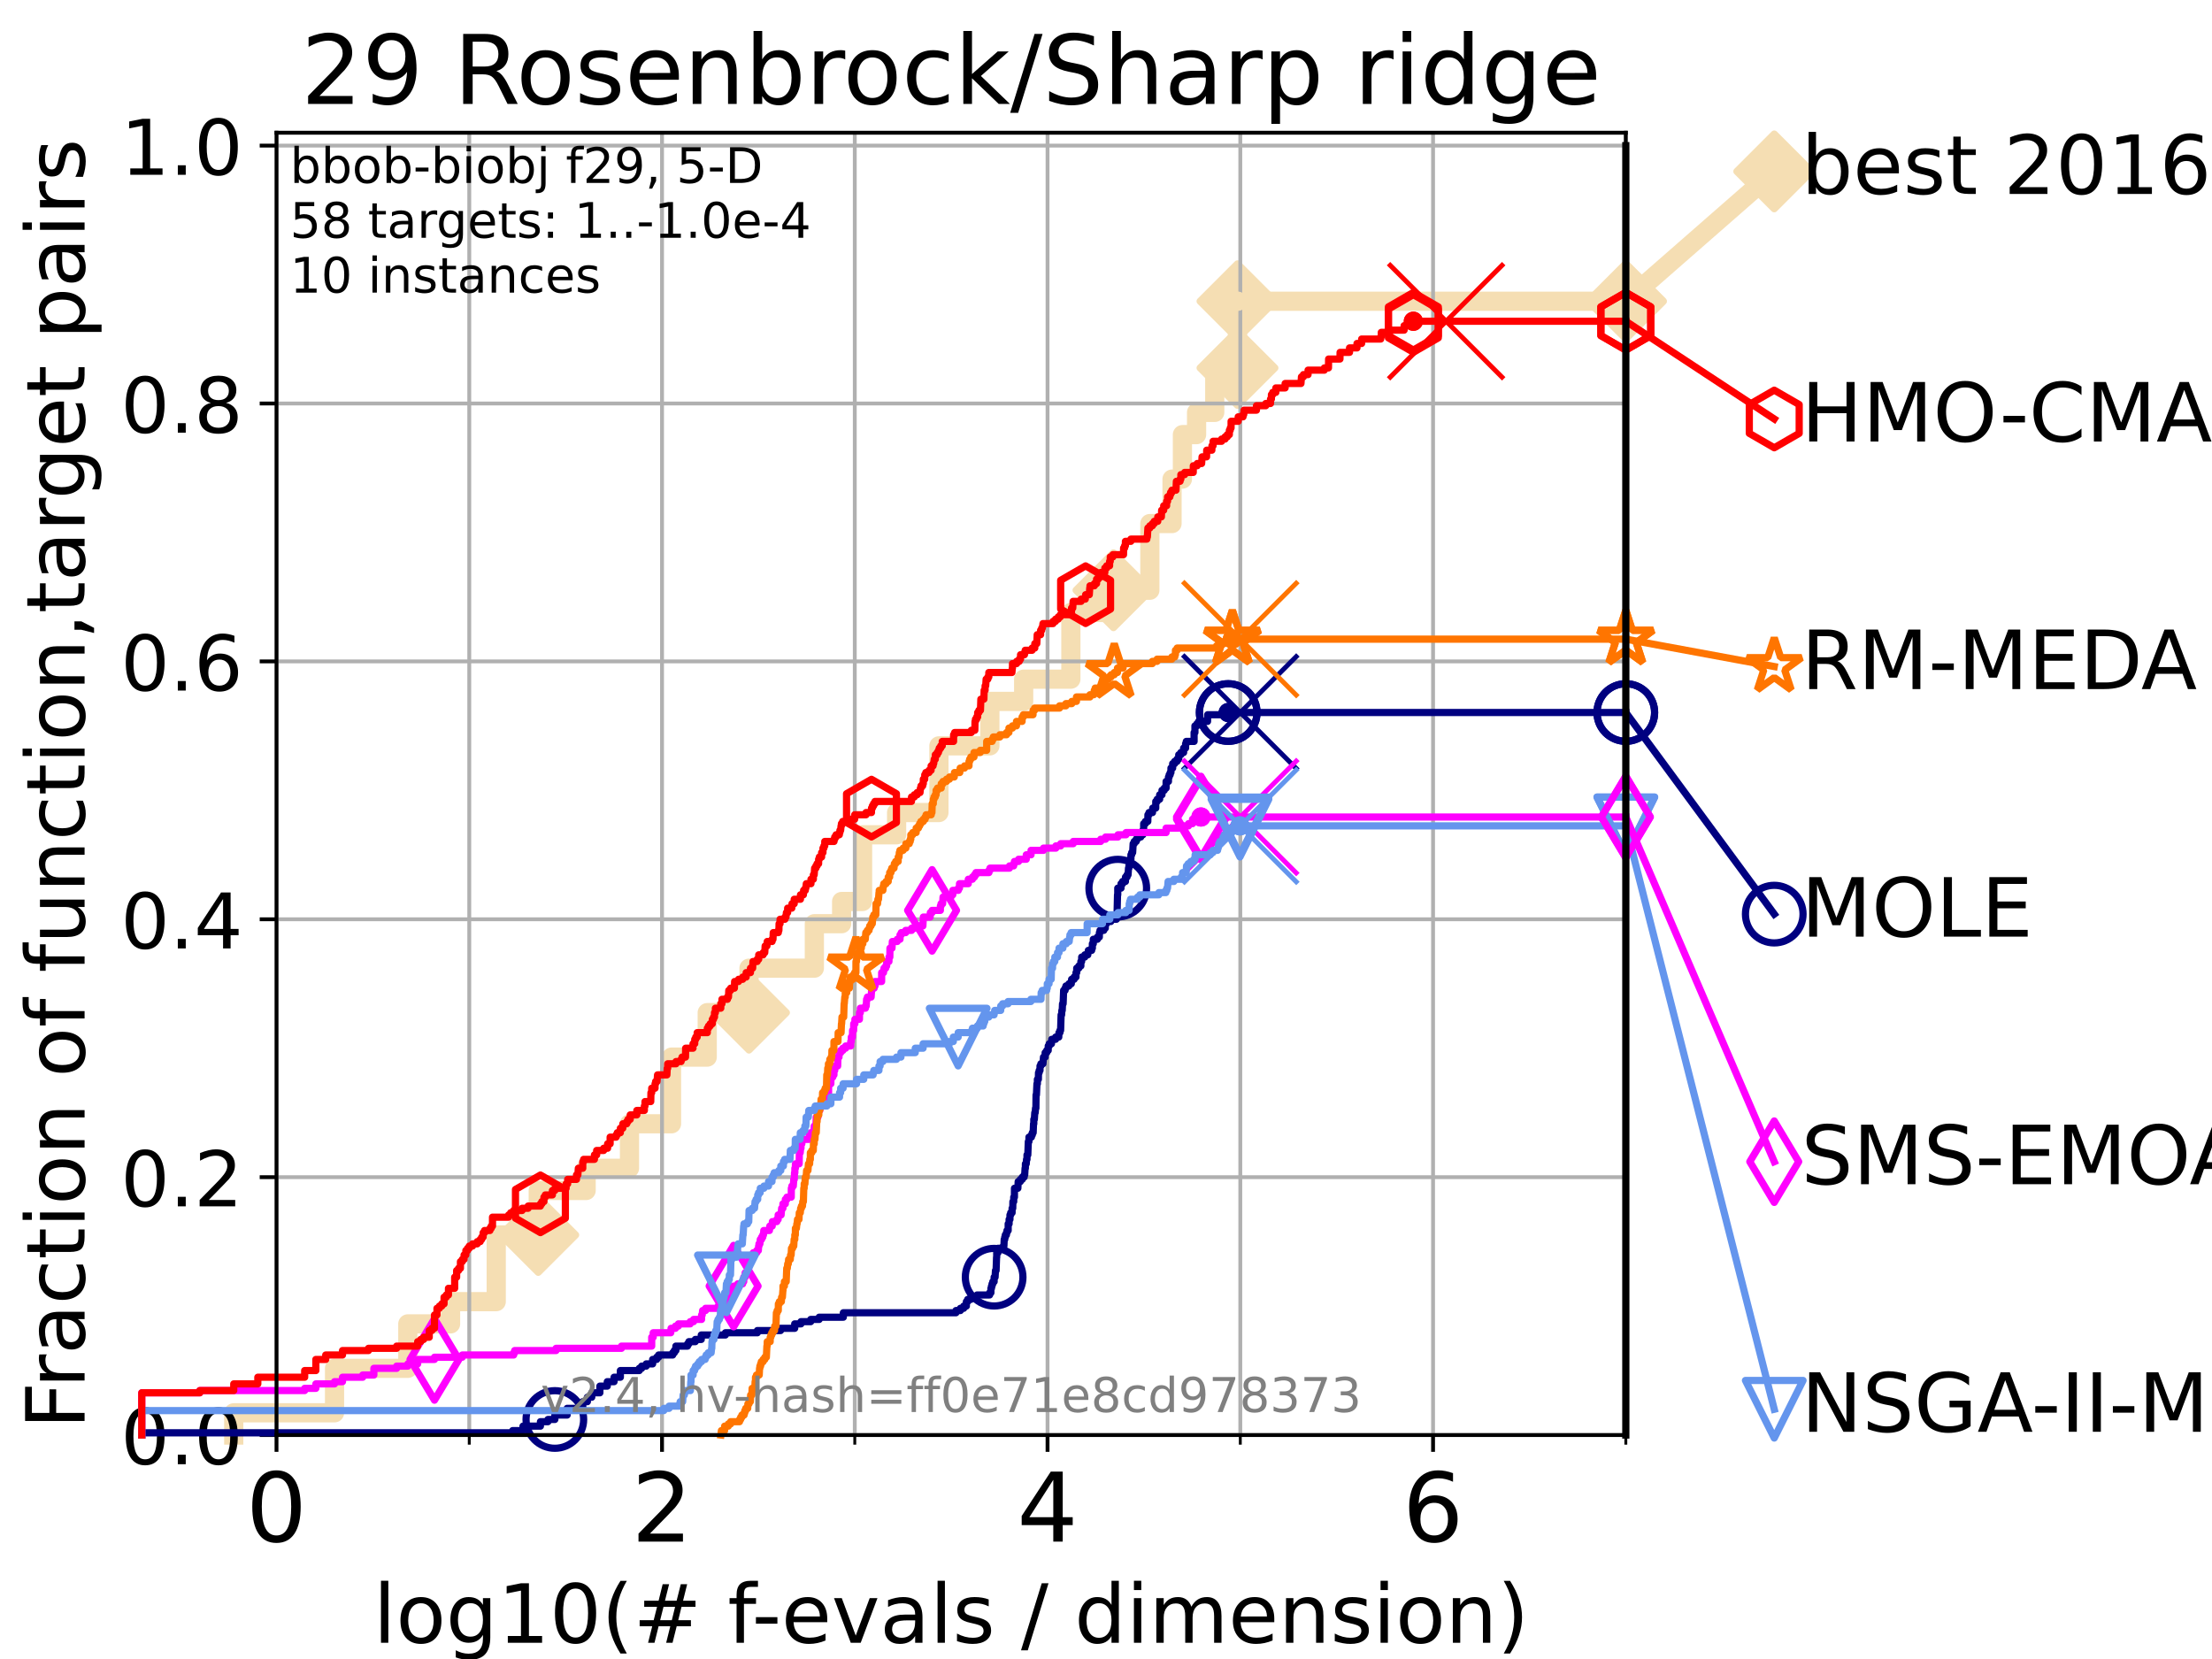 <?xml version="1.0" encoding="utf-8" standalone="no"?>
<!DOCTYPE svg PUBLIC "-//W3C//DTD SVG 1.1//EN"
  "http://www.w3.org/Graphics/SVG/1.1/DTD/svg11.dtd">
<!-- Created with matplotlib (https://matplotlib.org/) -->
<svg height="345.6pt" version="1.1" viewBox="0 0 460.8 345.6" width="460.8pt" xmlns="http://www.w3.org/2000/svg" xmlns:xlink="http://www.w3.org/1999/xlink">
 <defs>
  <style type="text/css">*{stroke-linecap:butt;stroke-linejoin:round;}</style>
 </defs>
 <g id="figure_1">
  <g id="patch_1">
   <path d="M 0 345.6 
L 460.8 345.6 
L 460.8 0 
L 0 0 
z
" style="fill:#ffffff;"/>
  </g>
  <g id="axes_1">
   <g id="patch_2">
    <path d="M 57.6 298.944 
L 338.688 298.944 
L 338.688 27.648 
L 57.6 27.648 
z
" style="fill:#ffffff;"/>
   </g>
   <g id="line2d_1">
    <path d="M 48.692 298.944 
L 48.692 294.313 
L 69.688 294.313 
L 69.688 285.05 
L 84.956 285.05 
L 84.956 275.788 
L 93.864 275.788 
L 93.864 271.157 
L 103.372 271.157 
L 103.372 257.263 
L 112.128 257.263 
L 112.128 248.001 
L 122.105 248.001 
L 122.105 243.37 
L 131.134 243.37 
L 131.134 234.107 
L 139.887 234.107 
L 139.887 220.214 
L 147.328 220.214 
L 147.328 210.951 
L 156.028 210.951 
L 156.028 201.689 
L 169.645 201.689 
L 169.645 192.426 
L 175.326 192.426 
L 175.326 187.795 
L 179.69 187.795 
L 179.69 173.901 
L 186.78 173.901 
L 186.78 169.27 
L 195.593 169.27 
L 195.593 155.377 
L 206.208 155.377 
L 206.208 146.114 
L 213.245 146.114 
L 213.245 141.483 
L 223.082 141.483 
L 223.082 127.589 
L 231.953 127.589 
L 231.953 122.958 
L 239.537 122.958 
L 239.537 109.065 
L 244.157 109.065 
L 244.157 99.802 
L 246.319 99.802 
L 246.319 90.54 
L 249.268 90.54 
L 249.268 85.909 
L 253.053 85.909 
L 253.053 76.646 
L 257.789 76.646 
L 257.789 62.753 
L 338.688 62.753 
" style="fill:none;stroke:#f5deb3;stroke-linecap:square;stroke-width:4;"/>
   </g>
   <g id="line2d_2">
    <defs>
     <path d="M -0 7.778 
L 7.778 0 
L 0 -7.778 
L -7.778 -0 
z
" id="m722ce9def1" style="stroke:#f5deb3;stroke-linejoin:miter;stroke-width:1.5;"/>
    </defs>
    <g>
     <use style="fill:#f5deb3;stroke:#f5deb3;stroke-linejoin:miter;stroke-width:1.5;" x="112.128" xlink:href="#m722ce9def1" y="257.263"/>
     <use style="fill:#f5deb3;stroke:#f5deb3;stroke-linejoin:miter;stroke-width:1.5;" x="156.028" xlink:href="#m722ce9def1" y="210.951"/>
     <use style="fill:#f5deb3;stroke:#f5deb3;stroke-linejoin:miter;stroke-width:1.5;" x="231.953" xlink:href="#m722ce9def1" y="122.958"/>
     <use style="fill:#f5deb3;stroke:#f5deb3;stroke-linejoin:miter;stroke-width:1.5;" x="257.789" xlink:href="#m722ce9def1" y="76.646"/>
     <use style="fill:#f5deb3;stroke:#f5deb3;stroke-linejoin:miter;stroke-width:1.5;" x="257.789" xlink:href="#m722ce9def1" y="62.753"/>
     <use style="fill:#f5deb3;stroke:#f5deb3;stroke-linejoin:miter;stroke-width:1.5;" x="338.688" xlink:href="#m722ce9def1" y="62.753"/>
    </g>
   </g>
   <g id="line2d_3">
    <path style="fill:none;stroke:#f5deb3;stroke-linecap:square;stroke-width:4;"/>
    <g/>
   </g>
   <g id="line2d_4">
    <path d="M 338.688 62.753 
L 369.608 35.706 
" style="fill:none;stroke:#f5deb3;stroke-linecap:square;stroke-width:4;"/>
    <g>
     <use style="fill:#f5deb3;stroke:#f5deb3;stroke-linejoin:miter;stroke-width:1.5;" x="338.688" xlink:href="#m722ce9def1" y="62.753"/>
     <use style="fill:#f5deb3;stroke:#f5deb3;stroke-linejoin:miter;stroke-width:1.5;" x="369.608" xlink:href="#m722ce9def1" y="35.706"/>
    </g>
   </g>
   <g id="matplotlib.axis_1">
    <g id="xtick_1">
     <g id="line2d_5">
      <path clip-path="url(#pae9f919490)" d="M 57.6 298.944 
L 57.6 27.648 
" style="fill:none;stroke:#b0b0b0;stroke-linecap:square;stroke-width:0.8;"/>
     </g>
     <g id="line2d_6">
      <defs>
       <path d="M 0 0 
L 0 3.5 
" id="m63f29aa562" style="stroke:#000000;stroke-width:0.8;"/>
      </defs>
      <g>
       <use style="stroke:#000000;stroke-width:0.8;" x="57.6" xlink:href="#m63f29aa562" y="298.944"/>
      </g>
     </g>
     <g id="text_1">
      <!-- 0 -->
      <g transform="translate(51.237 321.141)scale(0.2 -0.2)">
       <defs>
        <path d="M 31.781 66.406 
Q 24.172 66.406 20.328 58.906 
Q 16.5 51.422 16.5 36.375 
Q 16.5 21.391 20.328 13.891 
Q 24.172 6.391 31.781 6.391 
Q 39.453 6.391 43.281 13.891 
Q 47.125 21.391 47.125 36.375 
Q 47.125 51.422 43.281 58.906 
Q 39.453 66.406 31.781 66.406 
z
M 31.781 74.219 
Q 44.047 74.219 50.516 64.516 
Q 56.984 54.828 56.984 36.375 
Q 56.984 17.969 50.516 8.266 
Q 44.047 -1.422 31.781 -1.422 
Q 19.531 -1.422 13.062 8.266 
Q 6.594 17.969 6.594 36.375 
Q 6.594 54.828 13.062 64.516 
Q 19.531 74.219 31.781 74.219 
z
" id="DejaVuSans-48"/>
       </defs>
       <use xlink:href="#DejaVuSans-48"/>
      </g>
     </g>
    </g>
    <g id="xtick_2">
     <g id="line2d_7">
      <path clip-path="url(#pae9f919490)" d="M 137.911 298.944 
L 137.911 27.648 
" style="fill:none;stroke:#b0b0b0;stroke-linecap:square;stroke-width:0.8;"/>
     </g>
     <g id="line2d_8">
      <g>
       <use style="stroke:#000000;stroke-width:0.8;" x="137.911" xlink:href="#m63f29aa562" y="298.944"/>
      </g>
     </g>
     <g id="text_2">
      <!-- 2 -->
      <g transform="translate(131.548 321.141)scale(0.2 -0.2)">
       <defs>
        <path d="M 19.188 8.297 
L 53.609 8.297 
L 53.609 0 
L 7.328 0 
L 7.328 8.297 
Q 12.938 14.109 22.625 23.891 
Q 32.328 33.688 34.812 36.531 
Q 39.547 41.844 41.422 45.531 
Q 43.312 49.219 43.312 52.781 
Q 43.312 58.594 39.234 62.25 
Q 35.156 65.922 28.609 65.922 
Q 23.969 65.922 18.812 64.312 
Q 13.672 62.703 7.812 59.422 
L 7.812 69.391 
Q 13.766 71.781 18.938 73 
Q 24.125 74.219 28.422 74.219 
Q 39.75 74.219 46.484 68.547 
Q 53.219 62.891 53.219 53.422 
Q 53.219 48.922 51.531 44.891 
Q 49.859 40.875 45.406 35.406 
Q 44.188 33.984 37.641 27.219 
Q 31.109 20.453 19.188 8.297 
z
" id="DejaVuSans-50"/>
       </defs>
       <use xlink:href="#DejaVuSans-50"/>
      </g>
     </g>
    </g>
    <g id="xtick_3">
     <g id="line2d_9">
      <path clip-path="url(#pae9f919490)" d="M 218.222 298.944 
L 218.222 27.648 
" style="fill:none;stroke:#b0b0b0;stroke-linecap:square;stroke-width:0.8;"/>
     </g>
     <g id="line2d_10">
      <g>
       <use style="stroke:#000000;stroke-width:0.8;" x="218.222" xlink:href="#m63f29aa562" y="298.944"/>
      </g>
     </g>
     <g id="text_3">
      <!-- 4 -->
      <g transform="translate(211.859 321.141)scale(0.2 -0.2)">
       <defs>
        <path d="M 37.797 64.312 
L 12.891 25.391 
L 37.797 25.391 
z
M 35.203 72.906 
L 47.609 72.906 
L 47.609 25.391 
L 58.016 25.391 
L 58.016 17.188 
L 47.609 17.188 
L 47.609 0 
L 37.797 0 
L 37.797 17.188 
L 4.891 17.188 
L 4.891 26.703 
z
" id="DejaVuSans-52"/>
       </defs>
       <use xlink:href="#DejaVuSans-52"/>
      </g>
     </g>
    </g>
    <g id="xtick_4">
     <g id="line2d_11">
      <path clip-path="url(#pae9f919490)" d="M 298.533 298.944 
L 298.533 27.648 
" style="fill:none;stroke:#b0b0b0;stroke-linecap:square;stroke-width:0.8;"/>
     </g>
     <g id="line2d_12">
      <g>
       <use style="stroke:#000000;stroke-width:0.8;" x="298.533" xlink:href="#m63f29aa562" y="298.944"/>
      </g>
     </g>
     <g id="text_4">
      <!-- 6 -->
      <g transform="translate(292.17 321.141)scale(0.2 -0.2)">
       <defs>
        <path d="M 33.016 40.375 
Q 26.375 40.375 22.484 35.828 
Q 18.609 31.297 18.609 23.391 
Q 18.609 15.531 22.484 10.953 
Q 26.375 6.391 33.016 6.391 
Q 39.656 6.391 43.531 10.953 
Q 47.406 15.531 47.406 23.391 
Q 47.406 31.297 43.531 35.828 
Q 39.656 40.375 33.016 40.375 
z
M 52.594 71.297 
L 52.594 62.312 
Q 48.875 64.062 45.094 64.984 
Q 41.312 65.922 37.594 65.922 
Q 27.828 65.922 22.672 59.328 
Q 17.531 52.734 16.797 39.406 
Q 19.672 43.656 24.016 45.922 
Q 28.375 48.188 33.594 48.188 
Q 44.578 48.188 50.953 41.516 
Q 57.328 34.859 57.328 23.391 
Q 57.328 12.156 50.688 5.359 
Q 44.047 -1.422 33.016 -1.422 
Q 20.359 -1.422 13.672 8.266 
Q 6.984 17.969 6.984 36.375 
Q 6.984 53.656 15.188 63.938 
Q 23.391 74.219 37.203 74.219 
Q 40.922 74.219 44.703 73.484 
Q 48.484 72.75 52.594 71.297 
z
" id="DejaVuSans-54"/>
       </defs>
       <use xlink:href="#DejaVuSans-54"/>
      </g>
     </g>
    </g>
    <g id="xtick_5">
     <g id="line2d_13">
      <path clip-path="url(#pae9f919490)" d="M 97.755 298.944 
L 97.755 27.648 
" style="fill:none;stroke:#b0b0b0;stroke-linecap:square;stroke-width:0.8;"/>
     </g>
     <g id="line2d_14">
      <defs>
       <path d="M 0 0 
L 0 2 
" id="m3fbf71a46a" style="stroke:#000000;stroke-width:0.6;"/>
      </defs>
      <g>
       <use style="stroke:#000000;stroke-width:0.6;" x="97.755" xlink:href="#m3fbf71a46a" y="298.944"/>
      </g>
     </g>
    </g>
    <g id="xtick_6">
     <g id="line2d_15">
      <path clip-path="url(#pae9f919490)" d="M 178.066 298.944 
L 178.066 27.648 
" style="fill:none;stroke:#b0b0b0;stroke-linecap:square;stroke-width:0.8;"/>
     </g>
     <g id="line2d_16">
      <g>
       <use style="stroke:#000000;stroke-width:0.6;" x="178.066" xlink:href="#m3fbf71a46a" y="298.944"/>
      </g>
     </g>
    </g>
    <g id="xtick_7">
     <g id="line2d_17">
      <path clip-path="url(#pae9f919490)" d="M 258.377 298.944 
L 258.377 27.648 
" style="fill:none;stroke:#b0b0b0;stroke-linecap:square;stroke-width:0.8;"/>
     </g>
     <g id="line2d_18">
      <g>
       <use style="stroke:#000000;stroke-width:0.6;" x="258.377" xlink:href="#m3fbf71a46a" y="298.944"/>
      </g>
     </g>
    </g>
    <g id="xtick_8">
     <g id="line2d_19">
      <path clip-path="url(#pae9f919490)" d="M 338.688 298.944 
L 338.688 27.648 
" style="fill:none;stroke:#b0b0b0;stroke-linecap:square;stroke-width:0.8;"/>
     </g>
     <g id="line2d_20">
      <g>
       <use style="stroke:#000000;stroke-width:0.6;" x="338.688" xlink:href="#m3fbf71a46a" y="298.944"/>
      </g>
     </g>
    </g>
    <g id="text_5">
     <!-- log10(# f-evals / dimension) -->
     <g transform="translate(77.764 342.218)scale(0.17 -0.17)">
      <defs>
       <path d="M 9.422 75.984 
L 18.406 75.984 
L 18.406 0 
L 9.422 0 
z
" id="DejaVuSans-108"/>
       <path d="M 30.609 48.391 
Q 23.391 48.391 19.188 42.75 
Q 14.984 37.109 14.984 27.297 
Q 14.984 17.484 19.156 11.844 
Q 23.344 6.203 30.609 6.203 
Q 37.797 6.203 41.984 11.859 
Q 46.188 17.531 46.188 27.297 
Q 46.188 37.016 41.984 42.703 
Q 37.797 48.391 30.609 48.391 
z
M 30.609 56 
Q 42.328 56 49.016 48.375 
Q 55.719 40.766 55.719 27.297 
Q 55.719 13.875 49.016 6.219 
Q 42.328 -1.422 30.609 -1.422 
Q 18.844 -1.422 12.172 6.219 
Q 5.516 13.875 5.516 27.297 
Q 5.516 40.766 12.172 48.375 
Q 18.844 56 30.609 56 
z
" id="DejaVuSans-111"/>
       <path d="M 45.406 27.984 
Q 45.406 37.75 41.375 43.109 
Q 37.359 48.484 30.078 48.484 
Q 22.859 48.484 18.828 43.109 
Q 14.797 37.75 14.797 27.984 
Q 14.797 18.266 18.828 12.891 
Q 22.859 7.516 30.078 7.516 
Q 37.359 7.516 41.375 12.891 
Q 45.406 18.266 45.406 27.984 
z
M 54.391 6.781 
Q 54.391 -7.172 48.188 -13.984 
Q 42 -20.797 29.203 -20.797 
Q 24.469 -20.797 20.266 -20.094 
Q 16.062 -19.391 12.109 -17.922 
L 12.109 -9.188 
Q 16.062 -11.328 19.922 -12.344 
Q 23.781 -13.375 27.781 -13.375 
Q 36.625 -13.375 41.016 -8.766 
Q 45.406 -4.156 45.406 5.172 
L 45.406 9.625 
Q 42.625 4.781 38.281 2.391 
Q 33.938 0 27.875 0 
Q 17.828 0 11.672 7.656 
Q 5.516 15.328 5.516 27.984 
Q 5.516 40.672 11.672 48.328 
Q 17.828 56 27.875 56 
Q 33.938 56 38.281 53.609 
Q 42.625 51.219 45.406 46.391 
L 45.406 54.688 
L 54.391 54.688 
z
" id="DejaVuSans-103"/>
       <path d="M 12.406 8.297 
L 28.516 8.297 
L 28.516 63.922 
L 10.984 60.406 
L 10.984 69.391 
L 28.422 72.906 
L 38.281 72.906 
L 38.281 8.297 
L 54.391 8.297 
L 54.391 0 
L 12.406 0 
z
" id="DejaVuSans-49"/>
       <path d="M 31 75.875 
Q 24.469 64.656 21.281 53.656 
Q 18.109 42.672 18.109 31.391 
Q 18.109 20.125 21.312 9.062 
Q 24.516 -2 31 -13.188 
L 23.188 -13.188 
Q 15.875 -1.703 12.234 9.375 
Q 8.594 20.453 8.594 31.391 
Q 8.594 42.281 12.203 53.312 
Q 15.828 64.359 23.188 75.875 
z
" id="DejaVuSans-40"/>
       <path d="M 51.125 44 
L 36.922 44 
L 32.812 27.688 
L 47.125 27.688 
z
M 43.797 71.781 
L 38.719 51.516 
L 52.984 51.516 
L 58.109 71.781 
L 65.922 71.781 
L 60.891 51.516 
L 76.125 51.516 
L 76.125 44 
L 58.984 44 
L 54.984 27.688 
L 70.516 27.688 
L 70.516 20.219 
L 53.078 20.219 
L 48 0 
L 40.188 0 
L 45.219 20.219 
L 30.906 20.219 
L 25.875 0 
L 18.016 0 
L 23.094 20.219 
L 7.719 20.219 
L 7.719 27.688 
L 24.906 27.688 
L 29 44 
L 13.281 44 
L 13.281 51.516 
L 30.906 51.516 
L 35.891 71.781 
z
" id="DejaVuSans-35"/>
       <path id="DejaVuSans-32"/>
       <path d="M 37.109 75.984 
L 37.109 68.5 
L 28.516 68.5 
Q 23.688 68.5 21.797 66.547 
Q 19.922 64.594 19.922 59.516 
L 19.922 54.688 
L 34.719 54.688 
L 34.719 47.703 
L 19.922 47.703 
L 19.922 0 
L 10.891 0 
L 10.891 47.703 
L 2.297 47.703 
L 2.297 54.688 
L 10.891 54.688 
L 10.891 58.5 
Q 10.891 67.625 15.141 71.797 
Q 19.391 75.984 28.609 75.984 
z
" id="DejaVuSans-102"/>
       <path d="M 4.891 31.391 
L 31.203 31.391 
L 31.203 23.391 
L 4.891 23.391 
z
" id="DejaVuSans-45"/>
       <path d="M 56.203 29.594 
L 56.203 25.203 
L 14.891 25.203 
Q 15.484 15.922 20.484 11.062 
Q 25.484 6.203 34.422 6.203 
Q 39.594 6.203 44.453 7.469 
Q 49.312 8.734 54.109 11.281 
L 54.109 2.781 
Q 49.266 0.734 44.188 -0.344 
Q 39.109 -1.422 33.891 -1.422 
Q 20.797 -1.422 13.156 6.188 
Q 5.516 13.812 5.516 26.812 
Q 5.516 40.234 12.766 48.109 
Q 20.016 56 32.328 56 
Q 43.359 56 49.781 48.891 
Q 56.203 41.797 56.203 29.594 
z
M 47.219 32.234 
Q 47.125 39.594 43.094 43.984 
Q 39.062 48.391 32.422 48.391 
Q 24.906 48.391 20.391 44.141 
Q 15.875 39.891 15.188 32.172 
z
" id="DejaVuSans-101"/>
       <path d="M 2.984 54.688 
L 12.5 54.688 
L 29.594 8.797 
L 46.688 54.688 
L 56.203 54.688 
L 35.688 0 
L 23.484 0 
z
" id="DejaVuSans-118"/>
       <path d="M 34.281 27.484 
Q 23.391 27.484 19.188 25 
Q 14.984 22.516 14.984 16.5 
Q 14.984 11.719 18.141 8.906 
Q 21.297 6.109 26.703 6.109 
Q 34.188 6.109 38.703 11.406 
Q 43.219 16.703 43.219 25.484 
L 43.219 27.484 
z
M 52.203 31.203 
L 52.203 0 
L 43.219 0 
L 43.219 8.297 
Q 40.141 3.328 35.547 0.953 
Q 30.953 -1.422 24.312 -1.422 
Q 15.922 -1.422 10.953 3.297 
Q 6 8.016 6 15.922 
Q 6 25.141 12.172 29.828 
Q 18.359 34.516 30.609 34.516 
L 43.219 34.516 
L 43.219 35.406 
Q 43.219 41.609 39.141 45 
Q 35.062 48.391 27.688 48.391 
Q 23 48.391 18.547 47.266 
Q 14.109 46.141 10.016 43.891 
L 10.016 52.203 
Q 14.938 54.109 19.578 55.047 
Q 24.219 56 28.609 56 
Q 40.484 56 46.344 49.844 
Q 52.203 43.703 52.203 31.203 
z
" id="DejaVuSans-97"/>
       <path d="M 44.281 53.078 
L 44.281 44.578 
Q 40.484 46.531 36.375 47.5 
Q 32.281 48.484 27.875 48.484 
Q 21.188 48.484 17.844 46.438 
Q 14.5 44.391 14.5 40.281 
Q 14.5 37.156 16.891 35.375 
Q 19.281 33.594 26.516 31.984 
L 29.594 31.297 
Q 39.156 29.25 43.188 25.516 
Q 47.219 21.781 47.219 15.094 
Q 47.219 7.469 41.188 3.016 
Q 35.156 -1.422 24.609 -1.422 
Q 20.219 -1.422 15.453 -0.562 
Q 10.688 0.297 5.422 2 
L 5.422 11.281 
Q 10.406 8.688 15.234 7.391 
Q 20.062 6.109 24.812 6.109 
Q 31.156 6.109 34.562 8.281 
Q 37.984 10.453 37.984 14.406 
Q 37.984 18.062 35.516 20.016 
Q 33.062 21.969 24.703 23.781 
L 21.578 24.516 
Q 13.234 26.266 9.516 29.906 
Q 5.812 33.547 5.812 39.891 
Q 5.812 47.609 11.281 51.797 
Q 16.75 56 26.812 56 
Q 31.781 56 36.172 55.266 
Q 40.578 54.547 44.281 53.078 
z
" id="DejaVuSans-115"/>
       <path d="M 25.391 72.906 
L 33.688 72.906 
L 8.297 -9.281 
L 0 -9.281 
z
" id="DejaVuSans-47"/>
       <path d="M 45.406 46.391 
L 45.406 75.984 
L 54.391 75.984 
L 54.391 0 
L 45.406 0 
L 45.406 8.203 
Q 42.578 3.328 38.25 0.953 
Q 33.938 -1.422 27.875 -1.422 
Q 17.969 -1.422 11.734 6.484 
Q 5.516 14.406 5.516 27.297 
Q 5.516 40.188 11.734 48.094 
Q 17.969 56 27.875 56 
Q 33.938 56 38.25 53.625 
Q 42.578 51.266 45.406 46.391 
z
M 14.797 27.297 
Q 14.797 17.391 18.875 11.75 
Q 22.953 6.109 30.078 6.109 
Q 37.203 6.109 41.297 11.75 
Q 45.406 17.391 45.406 27.297 
Q 45.406 37.203 41.297 42.844 
Q 37.203 48.484 30.078 48.484 
Q 22.953 48.484 18.875 42.844 
Q 14.797 37.203 14.797 27.297 
z
" id="DejaVuSans-100"/>
       <path d="M 9.422 54.688 
L 18.406 54.688 
L 18.406 0 
L 9.422 0 
z
M 9.422 75.984 
L 18.406 75.984 
L 18.406 64.594 
L 9.422 64.594 
z
" id="DejaVuSans-105"/>
       <path d="M 52 44.188 
Q 55.375 50.25 60.062 53.125 
Q 64.75 56 71.094 56 
Q 79.641 56 84.281 50.016 
Q 88.922 44.047 88.922 33.016 
L 88.922 0 
L 79.891 0 
L 79.891 32.719 
Q 79.891 40.578 77.094 44.375 
Q 74.312 48.188 68.609 48.188 
Q 61.625 48.188 57.562 43.547 
Q 53.516 38.922 53.516 30.906 
L 53.516 0 
L 44.484 0 
L 44.484 32.719 
Q 44.484 40.625 41.703 44.406 
Q 38.922 48.188 33.109 48.188 
Q 26.219 48.188 22.156 43.531 
Q 18.109 38.875 18.109 30.906 
L 18.109 0 
L 9.078 0 
L 9.078 54.688 
L 18.109 54.688 
L 18.109 46.188 
Q 21.188 51.219 25.484 53.609 
Q 29.781 56 35.688 56 
Q 41.656 56 45.828 52.969 
Q 50 49.953 52 44.188 
z
" id="DejaVuSans-109"/>
       <path d="M 54.891 33.016 
L 54.891 0 
L 45.906 0 
L 45.906 32.719 
Q 45.906 40.484 42.875 44.328 
Q 39.844 48.188 33.797 48.188 
Q 26.516 48.188 22.312 43.547 
Q 18.109 38.922 18.109 30.906 
L 18.109 0 
L 9.078 0 
L 9.078 54.688 
L 18.109 54.688 
L 18.109 46.188 
Q 21.344 51.125 25.703 53.562 
Q 30.078 56 35.797 56 
Q 45.219 56 50.047 50.172 
Q 54.891 44.344 54.891 33.016 
z
" id="DejaVuSans-110"/>
       <path d="M 8.016 75.875 
L 15.828 75.875 
Q 23.141 64.359 26.781 53.312 
Q 30.422 42.281 30.422 31.391 
Q 30.422 20.453 26.781 9.375 
Q 23.141 -1.703 15.828 -13.188 
L 8.016 -13.188 
Q 14.5 -2 17.703 9.062 
Q 20.906 20.125 20.906 31.391 
Q 20.906 42.672 17.703 53.656 
Q 14.5 64.656 8.016 75.875 
z
" id="DejaVuSans-41"/>
      </defs>
      <use xlink:href="#DejaVuSans-108"/>
      <use x="27.783" xlink:href="#DejaVuSans-111"/>
      <use x="88.965" xlink:href="#DejaVuSans-103"/>
      <use x="152.441" xlink:href="#DejaVuSans-49"/>
      <use x="216.064" xlink:href="#DejaVuSans-48"/>
      <use x="279.688" xlink:href="#DejaVuSans-40"/>
      <use x="318.701" xlink:href="#DejaVuSans-35"/>
      <use x="402.49" xlink:href="#DejaVuSans-32"/>
      <use x="434.277" xlink:href="#DejaVuSans-102"/>
      <use x="463.982" xlink:href="#DejaVuSans-45"/>
      <use x="500.066" xlink:href="#DejaVuSans-101"/>
      <use x="561.59" xlink:href="#DejaVuSans-118"/>
      <use x="620.77" xlink:href="#DejaVuSans-97"/>
      <use x="682.049" xlink:href="#DejaVuSans-108"/>
      <use x="709.832" xlink:href="#DejaVuSans-115"/>
      <use x="761.932" xlink:href="#DejaVuSans-32"/>
      <use x="793.719" xlink:href="#DejaVuSans-47"/>
      <use x="827.41" xlink:href="#DejaVuSans-32"/>
      <use x="859.197" xlink:href="#DejaVuSans-100"/>
      <use x="922.674" xlink:href="#DejaVuSans-105"/>
      <use x="950.457" xlink:href="#DejaVuSans-109"/>
      <use x="1047.869" xlink:href="#DejaVuSans-101"/>
      <use x="1109.393" xlink:href="#DejaVuSans-110"/>
      <use x="1172.771" xlink:href="#DejaVuSans-115"/>
      <use x="1224.871" xlink:href="#DejaVuSans-105"/>
      <use x="1252.654" xlink:href="#DejaVuSans-111"/>
      <use x="1313.836" xlink:href="#DejaVuSans-110"/>
      <use x="1377.215" xlink:href="#DejaVuSans-41"/>
     </g>
    </g>
   </g>
   <g id="matplotlib.axis_2">
    <g id="ytick_1">
     <g id="line2d_21">
      <path clip-path="url(#pae9f919490)" d="M 57.6 298.944 
L 338.688 298.944 
" style="fill:none;stroke:#b0b0b0;stroke-linecap:square;stroke-width:0.8;"/>
     </g>
     <g id="line2d_22">
      <defs>
       <path d="M 0 0 
L -3.5 0 
" id="maa216690e5" style="stroke:#000000;stroke-width:0.8;"/>
      </defs>
      <g>
       <use style="stroke:#000000;stroke-width:0.8;" x="57.6" xlink:href="#maa216690e5" y="298.944"/>
      </g>
     </g>
     <g id="text_6">
      <!-- 0.0 -->
      <g transform="translate(25.155 305.023)scale(0.16 -0.16)">
       <defs>
        <path d="M 10.688 12.406 
L 21 12.406 
L 21 0 
L 10.688 0 
z
" id="DejaVuSans-46"/>
       </defs>
       <use xlink:href="#DejaVuSans-48"/>
       <use x="63.623" xlink:href="#DejaVuSans-46"/>
       <use x="95.41" xlink:href="#DejaVuSans-48"/>
      </g>
     </g>
    </g>
    <g id="ytick_2">
     <g id="line2d_23">
      <path clip-path="url(#pae9f919490)" d="M 57.6 245.222 
L 338.688 245.222 
" style="fill:none;stroke:#b0b0b0;stroke-linecap:square;stroke-width:0.8;"/>
     </g>
     <g id="line2d_24">
      <g>
       <use style="stroke:#000000;stroke-width:0.8;" x="57.6" xlink:href="#maa216690e5" y="245.222"/>
      </g>
     </g>
     <g id="text_7">
      <!-- 0.2 -->
      <g transform="translate(25.155 251.301)scale(0.16 -0.16)">
       <use xlink:href="#DejaVuSans-48"/>
       <use x="63.623" xlink:href="#DejaVuSans-46"/>
       <use x="95.41" xlink:href="#DejaVuSans-50"/>
      </g>
     </g>
    </g>
    <g id="ytick_3">
     <g id="line2d_25">
      <path clip-path="url(#pae9f919490)" d="M 57.6 191.5 
L 338.688 191.5 
" style="fill:none;stroke:#b0b0b0;stroke-linecap:square;stroke-width:0.8;"/>
     </g>
     <g id="line2d_26">
      <g>
       <use style="stroke:#000000;stroke-width:0.8;" x="57.6" xlink:href="#maa216690e5" y="191.5"/>
      </g>
     </g>
     <g id="text_8">
      <!-- 0.4 -->
      <g transform="translate(25.155 197.579)scale(0.16 -0.16)">
       <use xlink:href="#DejaVuSans-48"/>
       <use x="63.623" xlink:href="#DejaVuSans-46"/>
       <use x="95.41" xlink:href="#DejaVuSans-52"/>
      </g>
     </g>
    </g>
    <g id="ytick_4">
     <g id="line2d_27">
      <path clip-path="url(#pae9f919490)" d="M 57.6 137.778 
L 338.688 137.778 
" style="fill:none;stroke:#b0b0b0;stroke-linecap:square;stroke-width:0.8;"/>
     </g>
     <g id="line2d_28">
      <g>
       <use style="stroke:#000000;stroke-width:0.8;" x="57.6" xlink:href="#maa216690e5" y="137.778"/>
      </g>
     </g>
     <g id="text_9">
      <!-- 0.6 -->
      <g transform="translate(25.155 143.857)scale(0.16 -0.16)">
       <use xlink:href="#DejaVuSans-48"/>
       <use x="63.623" xlink:href="#DejaVuSans-46"/>
       <use x="95.41" xlink:href="#DejaVuSans-54"/>
      </g>
     </g>
    </g>
    <g id="ytick_5">
     <g id="line2d_29">
      <path clip-path="url(#pae9f919490)" d="M 57.6 84.056 
L 338.688 84.056 
" style="fill:none;stroke:#b0b0b0;stroke-linecap:square;stroke-width:0.8;"/>
     </g>
     <g id="line2d_30">
      <g>
       <use style="stroke:#000000;stroke-width:0.8;" x="57.6" xlink:href="#maa216690e5" y="84.056"/>
      </g>
     </g>
     <g id="text_10">
      <!-- 0.8 -->
      <g transform="translate(25.155 90.135)scale(0.16 -0.16)">
       <defs>
        <path d="M 31.781 34.625 
Q 24.75 34.625 20.719 30.859 
Q 16.703 27.094 16.703 20.516 
Q 16.703 13.922 20.719 10.156 
Q 24.75 6.391 31.781 6.391 
Q 38.812 6.391 42.859 10.172 
Q 46.922 13.969 46.922 20.516 
Q 46.922 27.094 42.891 30.859 
Q 38.875 34.625 31.781 34.625 
z
M 21.922 38.812 
Q 15.578 40.375 12.031 44.719 
Q 8.5 49.078 8.5 55.328 
Q 8.5 64.062 14.719 69.141 
Q 20.953 74.219 31.781 74.219 
Q 42.672 74.219 48.875 69.141 
Q 55.078 64.062 55.078 55.328 
Q 55.078 49.078 51.531 44.719 
Q 48 40.375 41.703 38.812 
Q 48.828 37.156 52.797 32.312 
Q 56.781 27.484 56.781 20.516 
Q 56.781 9.906 50.312 4.234 
Q 43.844 -1.422 31.781 -1.422 
Q 19.734 -1.422 13.25 4.234 
Q 6.781 9.906 6.781 20.516 
Q 6.781 27.484 10.781 32.312 
Q 14.797 37.156 21.922 38.812 
z
M 18.312 54.391 
Q 18.312 48.734 21.844 45.562 
Q 25.391 42.391 31.781 42.391 
Q 38.141 42.391 41.719 45.562 
Q 45.312 48.734 45.312 54.391 
Q 45.312 60.062 41.719 63.234 
Q 38.141 66.406 31.781 66.406 
Q 25.391 66.406 21.844 63.234 
Q 18.312 60.062 18.312 54.391 
z
" id="DejaVuSans-56"/>
       </defs>
       <use xlink:href="#DejaVuSans-48"/>
       <use x="63.623" xlink:href="#DejaVuSans-46"/>
       <use x="95.41" xlink:href="#DejaVuSans-56"/>
      </g>
     </g>
    </g>
    <g id="ytick_6">
     <g id="line2d_31">
      <path clip-path="url(#pae9f919490)" d="M 57.6 30.334 
L 338.688 30.334 
" style="fill:none;stroke:#b0b0b0;stroke-linecap:square;stroke-width:0.8;"/>
     </g>
     <g id="line2d_32">
      <g>
       <use style="stroke:#000000;stroke-width:0.8;" x="57.6" xlink:href="#maa216690e5" y="30.334"/>
      </g>
     </g>
     <g id="text_11">
      <!-- 1.0 -->
      <g transform="translate(25.155 36.413)scale(0.16 -0.16)">
       <use xlink:href="#DejaVuSans-49"/>
       <use x="63.623" xlink:href="#DejaVuSans-46"/>
       <use x="95.41" xlink:href="#DejaVuSans-48"/>
      </g>
     </g>
    </g>
    <g id="text_12">
     <!-- Fraction of function,target pairs -->
     <g transform="translate(17.62 297.681)rotate(-90)scale(0.17 -0.17)">
      <defs>
       <path d="M 9.812 72.906 
L 51.703 72.906 
L 51.703 64.594 
L 19.672 64.594 
L 19.672 43.109 
L 48.578 43.109 
L 48.578 34.812 
L 19.672 34.812 
L 19.672 0 
L 9.812 0 
z
" id="DejaVuSans-70"/>
       <path d="M 41.109 46.297 
Q 39.594 47.172 37.812 47.578 
Q 36.031 48 33.891 48 
Q 26.266 48 22.188 43.047 
Q 18.109 38.094 18.109 28.812 
L 18.109 0 
L 9.078 0 
L 9.078 54.688 
L 18.109 54.688 
L 18.109 46.188 
Q 20.953 51.172 25.484 53.578 
Q 30.031 56 36.531 56 
Q 37.453 56 38.578 55.875 
Q 39.703 55.766 41.062 55.516 
z
" id="DejaVuSans-114"/>
       <path d="M 48.781 52.594 
L 48.781 44.188 
Q 44.969 46.297 41.141 47.344 
Q 37.312 48.391 33.406 48.391 
Q 24.656 48.391 19.812 42.844 
Q 14.984 37.312 14.984 27.297 
Q 14.984 17.281 19.812 11.734 
Q 24.656 6.203 33.406 6.203 
Q 37.312 6.203 41.141 7.25 
Q 44.969 8.297 48.781 10.406 
L 48.781 2.094 
Q 45.016 0.344 40.984 -0.531 
Q 36.969 -1.422 32.422 -1.422 
Q 20.062 -1.422 12.781 6.344 
Q 5.516 14.109 5.516 27.297 
Q 5.516 40.672 12.859 48.328 
Q 20.219 56 33.016 56 
Q 37.156 56 41.109 55.141 
Q 45.062 54.297 48.781 52.594 
z
" id="DejaVuSans-99"/>
       <path d="M 18.312 70.219 
L 18.312 54.688 
L 36.812 54.688 
L 36.812 47.703 
L 18.312 47.703 
L 18.312 18.016 
Q 18.312 11.328 20.141 9.422 
Q 21.969 7.516 27.594 7.516 
L 36.812 7.516 
L 36.812 0 
L 27.594 0 
Q 17.188 0 13.234 3.875 
Q 9.281 7.766 9.281 18.016 
L 9.281 47.703 
L 2.688 47.703 
L 2.688 54.688 
L 9.281 54.688 
L 9.281 70.219 
z
" id="DejaVuSans-116"/>
       <path d="M 8.5 21.578 
L 8.5 54.688 
L 17.484 54.688 
L 17.484 21.922 
Q 17.484 14.156 20.5 10.266 
Q 23.531 6.391 29.594 6.391 
Q 36.859 6.391 41.078 11.031 
Q 45.312 15.672 45.312 23.688 
L 45.312 54.688 
L 54.297 54.688 
L 54.297 0 
L 45.312 0 
L 45.312 8.406 
Q 42.047 3.422 37.719 1 
Q 33.406 -1.422 27.688 -1.422 
Q 18.266 -1.422 13.375 4.438 
Q 8.5 10.297 8.5 21.578 
z
M 31.109 56 
z
" id="DejaVuSans-117"/>
       <path d="M 11.719 12.406 
L 22.016 12.406 
L 22.016 4 
L 14.016 -11.625 
L 7.719 -11.625 
L 11.719 4 
z
" id="DejaVuSans-44"/>
       <path d="M 18.109 8.203 
L 18.109 -20.797 
L 9.078 -20.797 
L 9.078 54.688 
L 18.109 54.688 
L 18.109 46.391 
Q 20.953 51.266 25.266 53.625 
Q 29.594 56 35.594 56 
Q 45.562 56 51.781 48.094 
Q 58.016 40.188 58.016 27.297 
Q 58.016 14.406 51.781 6.484 
Q 45.562 -1.422 35.594 -1.422 
Q 29.594 -1.422 25.266 0.953 
Q 20.953 3.328 18.109 8.203 
z
M 48.688 27.297 
Q 48.688 37.203 44.609 42.844 
Q 40.531 48.484 33.406 48.484 
Q 26.266 48.484 22.188 42.844 
Q 18.109 37.203 18.109 27.297 
Q 18.109 17.391 22.188 11.75 
Q 26.266 6.109 33.406 6.109 
Q 40.531 6.109 44.609 11.75 
Q 48.688 17.391 48.688 27.297 
z
" id="DejaVuSans-112"/>
      </defs>
      <use xlink:href="#DejaVuSans-70"/>
      <use x="50.27" xlink:href="#DejaVuSans-114"/>
      <use x="91.383" xlink:href="#DejaVuSans-97"/>
      <use x="152.662" xlink:href="#DejaVuSans-99"/>
      <use x="207.643" xlink:href="#DejaVuSans-116"/>
      <use x="246.852" xlink:href="#DejaVuSans-105"/>
      <use x="274.635" xlink:href="#DejaVuSans-111"/>
      <use x="335.816" xlink:href="#DejaVuSans-110"/>
      <use x="399.195" xlink:href="#DejaVuSans-32"/>
      <use x="430.982" xlink:href="#DejaVuSans-111"/>
      <use x="492.164" xlink:href="#DejaVuSans-102"/>
      <use x="527.369" xlink:href="#DejaVuSans-32"/>
      <use x="559.156" xlink:href="#DejaVuSans-102"/>
      <use x="594.361" xlink:href="#DejaVuSans-117"/>
      <use x="657.74" xlink:href="#DejaVuSans-110"/>
      <use x="721.119" xlink:href="#DejaVuSans-99"/>
      <use x="776.1" xlink:href="#DejaVuSans-116"/>
      <use x="815.309" xlink:href="#DejaVuSans-105"/>
      <use x="843.092" xlink:href="#DejaVuSans-111"/>
      <use x="904.273" xlink:href="#DejaVuSans-110"/>
      <use x="967.652" xlink:href="#DejaVuSans-44"/>
      <use x="999.439" xlink:href="#DejaVuSans-116"/>
      <use x="1038.648" xlink:href="#DejaVuSans-97"/>
      <use x="1099.928" xlink:href="#DejaVuSans-114"/>
      <use x="1139.291" xlink:href="#DejaVuSans-103"/>
      <use x="1202.768" xlink:href="#DejaVuSans-101"/>
      <use x="1264.291" xlink:href="#DejaVuSans-116"/>
      <use x="1303.5" xlink:href="#DejaVuSans-32"/>
      <use x="1335.287" xlink:href="#DejaVuSans-112"/>
      <use x="1398.764" xlink:href="#DejaVuSans-97"/>
      <use x="1460.043" xlink:href="#DejaVuSans-105"/>
      <use x="1487.826" xlink:href="#DejaVuSans-114"/>
      <use x="1528.939" xlink:href="#DejaVuSans-115"/>
     </g>
    </g>
   </g>
   <g id="line2d_33">
    <defs>
     <path d="M 0 1.5 
C 0.398 1.5 0.779 1.342 1.061 1.061 
C 1.342 0.779 1.5 0.398 1.5 0 
C 1.5 -0.398 1.342 -0.779 1.061 -1.061 
C 0.779 -1.342 0.398 -1.5 0 -1.5 
C -0.398 -1.5 -0.779 -1.342 -1.061 -1.061 
C -1.342 -0.779 -1.5 -0.398 -1.5 0 
C -1.5 0.398 -1.342 0.779 -1.061 1.061 
C -0.779 1.342 -0.398 1.5 0 1.5 
z
" id="mb9674deb30" style="stroke:#f5deb3;"/>
    </defs>
    <g>
     <use style="fill:#f5deb3;stroke:#f5deb3;" x="257.789" xlink:href="#mb9674deb30" y="62.753"/>
     <use style="fill:#f5deb3;stroke:#f5deb3;" x="257.789" xlink:href="#mb9674deb30" y="62.753"/>
    </g>
   </g>
   <g id="line2d_34">
    <defs>
     <path d="M 0 1.5 
C 0.398 1.5 0.779 1.342 1.061 1.061 
C 1.342 0.779 1.5 0.398 1.5 0 
C 1.5 -0.398 1.342 -0.779 1.061 -1.061 
C 0.779 -1.342 0.398 -1.5 0 -1.5 
C -0.398 -1.5 -0.779 -1.342 -1.061 -1.061 
C -1.342 -0.779 -1.5 -0.398 -1.5 0 
C -1.5 0.398 -1.342 0.779 -1.061 1.061 
C -0.779 1.342 -0.398 1.5 0 1.5 
z
" id="mc289783cfd" style="stroke:#000080;"/>
    </defs>
    <g>
     <use style="fill:#000080;stroke:#000080;" x="255.857" xlink:href="#mc289783cfd" y="148.43"/>
     <use style="fill:#000080;stroke:#000080;" x="255.857" xlink:href="#mc289783cfd" y="148.43"/>
    </g>
   </g>
   <g id="line2d_35">
    <path d="M 29.533 298.944 
L 29.533 298.481 
L 106.803 298.481 
L 106.803 298.018 
L 108.949 298.018 
L 108.949 297.092 
L 112.581 297.092 
L 112.581 296.165 
L 114.148 296.165 
L 114.148 295.702 
L 115.586 295.702 
L 115.586 294.776 
L 118.149 294.776 
L 118.149 293.387 
L 121.4 293.387 
L 121.4 291.997 
L 122.362 291.997 
L 122.362 291.071 
L 123.274 291.071 
L 123.274 290.145 
L 124.965 290.145 
L 124.965 288.755 
L 126.507 288.755 
L 126.507 287.829 
L 127.923 287.829 
L 127.923 286.903 
L 129.233 286.903 
L 129.233 285.514 
L 133.171 285.514 
L 133.171 285.05 
L 133.667 285.05 
L 133.667 284.587 
L 134.619 284.587 
L 134.619 284.124 
L 135.957 284.124 
L 135.957 283.198 
L 136.795 283.198 
L 136.795 282.735 
L 137.199 282.735 
L 137.199 282.272 
L 140.135 282.272 
L 140.135 281.809 
L 140.469 281.809 
L 140.469 281.345 
L 140.797 281.345 
L 140.797 280.419 
L 143.222 280.419 
L 143.222 279.956 
L 143.502 279.956 
L 143.502 279.493 
L 144.842 279.493 
L 144.842 279.03 
L 146.086 279.03 
L 146.086 278.104 
L 151.113 278.104 
L 151.113 277.64 
L 157.776 277.64 
L 157.776 277.177 
L 162.611 277.177 
L 162.611 276.714 
L 165.548 276.714 
L 165.548 275.788 
L 166.856 275.788 
L 166.856 275.325 
L 168.888 275.325 
L 168.888 274.862 
L 170.65 274.862 
L 170.65 274.399 
L 175.682 274.399 
L 175.682 273.472 
L 199.143 273.472 
L 199.143 273.009 
L 200.068 273.009 
L 200.068 272.546 
L 200.756 272.546 
L 200.756 272.083 
L 201.311 272.083 
L 201.311 271.157 
L 201.582 271.157 
L 201.582 270.694 
L 202.233 270.694 
L 202.233 270.231 
L 203.538 270.231 
L 203.538 269.767 
L 206.153 269.767 
L 206.153 269.304 
L 206.424 269.304 
L 206.424 268.378 
L 206.54 268.378 
L 206.54 267.915 
L 206.662 267.915 
L 206.662 267.452 
L 206.82 267.452 
L 206.82 266.989 
L 207.097 266.989 
L 207.097 266.062 
L 207.294 266.062 
L 207.373 264.673 
L 207.503 264.673 
L 207.603 261.894 
L 207.633 261.894 
L 207.633 260.968 
L 207.893 260.968 
L 207.893 260.042 
L 208.988 260.042 
L 208.988 259.579 
L 209.134 259.579 
L 209.193 258.189 
L 209.309 258.189 
L 209.309 257.726 
L 209.42 257.726 
L 209.42 257.263 
L 209.651 257.263 
L 209.651 256.8 
L 209.772 256.8 
L 209.772 256.337 
L 210.021 256.337 
L 210.021 254.948 
L 210.215 254.948 
L 210.215 254.021 
L 210.392 254.021 
L 210.392 253.095 
L 210.545 253.095 
L 210.545 252.632 
L 210.837 252.632 
L 210.837 251.706 
L 210.972 251.706 
L 211.004 250.316 
L 211.176 250.316 
L 211.176 249.39 
L 211.322 249.39 
L 211.334 247.538 
L 212.04 247.538 
L 212.104 246.148 
L 212.55 246.148 
L 212.55 245.685 
L 212.961 245.685 
L 212.961 245.222 
L 213.346 245.222 
L 213.346 244.759 
L 213.462 244.759 
L 213.541 243.37 
L 213.603 243.37 
L 213.612 242.443 
L 213.789 242.443 
L 213.845 241.517 
L 213.941 241.517 
L 213.941 240.591 
L 214.11 240.591 
L 214.219 237.812 
L 214.346 237.812 
L 214.346 236.886 
L 214.858 236.886 
L 214.858 236.423 
L 215.046 236.423 
L 215.046 235.96 
L 215.226 235.96 
L 215.3 234.107 
L 215.359 234.107 
L 215.359 233.181 
L 215.473 233.181 
L 215.563 231.792 
L 215.649 231.792 
L 215.717 230.865 
L 215.795 230.865 
L 215.829 228.087 
L 215.907 228.087 
L 216.013 225.771 
L 216.107 225.771 
L 216.107 224.845 
L 216.312 224.845 
L 216.337 223.455 
L 216.476 223.455 
L 216.476 222.992 
L 216.652 222.992 
L 216.652 222.066 
L 216.834 222.066 
L 216.834 221.603 
L 217.268 221.603 
L 217.377 220.214 
L 217.721 220.214 
L 217.721 219.287 
L 218.051 219.287 
L 218.051 218.824 
L 218.363 218.824 
L 218.363 217.898 
L 218.574 217.898 
L 218.574 217.435 
L 219.038 217.435 
L 219.093 216.509 
L 219.901 216.509 
L 219.901 216.045 
L 220.562 216.045 
L 220.597 215.119 
L 220.8 215.119 
L 220.8 214.656 
L 220.943 214.656 
L 221.047 211.414 
L 221.15 211.414 
L 221.206 210.488 
L 221.281 210.488 
L 221.343 209.099 
L 221.469 209.099 
L 221.571 206.32 
L 221.87 206.32 
L 221.87 205.857 
L 222.056 205.857 
L 222.056 205.394 
L 222.671 205.394 
L 222.671 204.931 
L 223.171 204.931 
L 223.237 204.004 
L 223.757 204.004 
L 223.757 203.541 
L 224.147 203.541 
L 224.147 202.615 
L 224.299 202.615 
L 224.299 201.689 
L 224.737 201.689 
L 224.737 201.226 
L 225.163 201.226 
L 225.163 200.299 
L 225.325 200.299 
L 225.332 199.373 
L 225.983 199.373 
L 225.983 198.91 
L 226.606 198.91 
L 226.606 198.447 
L 226.721 198.447 
L 226.721 197.984 
L 227.413 197.984 
L 227.413 197.521 
L 227.56 197.521 
L 227.56 196.594 
L 227.755 196.594 
L 227.755 195.668 
L 228.606 195.668 
L 228.606 195.205 
L 229.011 195.205 
L 229.025 194.279 
L 229.147 194.279 
L 229.147 193.816 
L 229.934 193.816 
L 229.934 193.353 
L 230.253 193.353 
L 230.253 192.426 
L 230.509 192.426 
L 230.509 191.963 
L 231.406 191.963 
L 231.406 191.5 
L 232.573 191.5 
L 232.663 190.111 
L 232.709 190.111 
L 232.799 186.406 
L 232.847 186.406 
L 232.849 185.016 
L 233.531 185.016 
L 233.531 184.09 
L 233.862 184.09 
L 233.862 183.627 
L 234.454 183.627 
L 234.462 182.701 
L 234.783 182.701 
L 234.783 182.238 
L 234.995 182.238 
L 235.089 180.848 
L 235.171 180.848 
L 235.171 180.385 
L 235.357 180.385 
L 235.368 178.996 
L 235.593 178.996 
L 235.593 178.07 
L 235.751 178.07 
L 235.751 177.606 
L 235.952 177.606 
L 236.055 175.754 
L 236.28 175.754 
L 236.28 175.291 
L 236.692 175.291 
L 236.692 174.828 
L 236.938 174.828 
L 236.938 174.365 
L 237.639 174.365 
L 237.639 173.901 
L 238.074 173.901 
L 238.074 172.975 
L 238.241 172.975 
L 238.25 171.586 
L 238.601 171.586 
L 238.601 171.123 
L 239.109 171.123 
L 239.133 169.733 
L 239.356 169.733 
L 239.356 169.27 
L 240.087 169.27 
L 240.132 168.344 
L 240.762 168.344 
L 240.765 166.955 
L 241.066 166.955 
L 241.066 166.492 
L 241.576 166.492 
L 241.576 165.565 
L 242.065 165.565 
L 242.065 164.639 
L 242.535 164.639 
L 242.535 164.176 
L 242.919 164.176 
L 242.92 162.787 
L 243.412 162.787 
L 243.412 161.86 
L 243.56 161.86 
L 243.56 161.397 
L 243.768 161.397 
L 243.768 160.934 
L 243.93 160.934 
L 243.93 160.008 
L 244.286 160.008 
L 244.286 159.082 
L 244.696 159.082 
L 244.696 158.618 
L 245.196 158.618 
L 245.196 158.155 
L 245.55 158.155 
L 245.55 157.229 
L 245.986 157.229 
L 245.986 156.766 
L 246.569 156.766 
L 246.569 155.84 
L 246.98 155.84 
L 246.98 154.914 
L 247.125 154.914 
L 247.125 154.45 
L 248.751 154.45 
L 248.752 152.598 
L 248.926 152.598 
L 248.926 151.209 
L 249.359 151.209 
L 249.359 150.745 
L 249.705 150.745 
L 249.705 150.282 
L 251.555 150.282 
L 251.576 148.893 
L 255.857 148.893 
L 255.857 148.43 
L 338.688 148.43 
L 338.688 148.43 
" style="fill:none;stroke:#000080;stroke-linecap:square;stroke-width:1.5;"/>
   </g>
   <g id="line2d_36">
    <defs>
     <path d="M 0 6 
C 1.591 6 3.117 5.368 4.243 4.243 
C 5.368 3.117 6 1.591 6 0 
C 6 -1.591 5.368 -3.117 4.243 -4.243 
C 3.117 -5.368 1.591 -6 0 -6 
C -1.591 -6 -3.117 -5.368 -4.243 -4.243 
C -5.368 -3.117 -6 -1.591 -6 0 
C -6 1.591 -5.368 3.117 -4.243 4.243 
C -3.117 5.368 -1.591 6 0 6 
z
" id="mfe97d41ba0" style="stroke:#000080;stroke-width:1.5;"/>
    </defs>
    <g>
     <use style="fill-opacity:0;stroke:#000080;stroke-width:1.5;" x="115.586" xlink:href="#mfe97d41ba0" y="295.702"/>
     <use style="fill-opacity:0;stroke:#000080;stroke-width:1.5;" x="207.097" xlink:href="#mfe97d41ba0" y="266.062"/>
     <use style="fill-opacity:0;stroke:#000080;stroke-width:1.5;" x="232.849" xlink:href="#mfe97d41ba0" y="185.016"/>
     <use style="fill-opacity:0;stroke:#000080;stroke-width:1.5;" x="255.857" xlink:href="#mfe97d41ba0" y="148.43"/>
     <use style="fill-opacity:0;stroke:#000080;stroke-width:1.5;" x="255.857" xlink:href="#mfe97d41ba0" y="148.43"/>
     <use style="fill-opacity:0;stroke:#000080;stroke-width:1.5;" x="338.688" xlink:href="#mfe97d41ba0" y="148.43"/>
    </g>
   </g>
   <g id="line2d_37">
    <path style="fill:none;stroke:#000080;stroke-linecap:square;stroke-width:1.5;"/>
    <g/>
   </g>
   <g id="line2d_38">
    <path clip-path="url(#pae9f919490)" d="M 258.377 148.43 
" style="fill:none;stroke:#000080;stroke-linecap:square;stroke-width:1.5;"/>
    <defs>
     <path d="M -12 12 
L 12 -12 
M -12 -12 
L 12 12 
" id="m0d410ac43d" style="stroke:#000080;"/>
    </defs>
    <g clip-path="url(#pae9f919490)">
     <use style="fill:#000080;stroke:#000080;" x="258.377" xlink:href="#m0d410ac43d" y="148.43"/>
    </g>
   </g>
   <g id="line2d_39">
    <defs>
     <path d="M 0 1.5 
C 0.398 1.5 0.779 1.342 1.061 1.061 
C 1.342 0.779 1.5 0.398 1.5 0 
C 1.5 -0.398 1.342 -0.779 1.061 -1.061 
C 0.779 -1.342 0.398 -1.5 0 -1.5 
C -0.398 -1.5 -0.779 -1.342 -1.061 -1.061 
C -1.342 -0.779 -1.5 -0.398 -1.5 0 
C -1.5 0.398 -1.342 0.779 -1.061 1.061 
C -0.779 1.342 -0.398 1.5 0 1.5 
z
" id="mbe4a692c15" style="stroke:#ff00ff;"/>
    </defs>
    <g>
     <use style="fill:#ff00ff;stroke:#ff00ff;" x="250.184" xlink:href="#mbe4a692c15" y="170.196"/>
     <use style="fill:#ff00ff;stroke:#ff00ff;" x="250.184" xlink:href="#mbe4a692c15" y="170.196"/>
    </g>
   </g>
   <g id="line2d_40">
    <path d="M 29.533 298.944 
L 29.533 290.145 
L 41.621 290.145 
L 41.621 289.682 
L 63.468 289.682 
L 63.468 289.218 
L 65.797 289.218 
L 65.797 288.292 
L 69.688 288.292 
L 69.688 287.829 
L 71.35 287.829 
L 71.35 286.903 
L 75.556 286.903 
L 75.556 286.44 
L 77.885 286.44 
L 77.885 285.05 
L 82.627 285.05 
L 82.627 284.587 
L 84.956 284.587 
L 84.956 284.124 
L 87.01 284.124 
L 87.01 283.198 
L 90.509 283.198 
L 90.509 282.735 
L 96.301 282.735 
L 96.301 282.272 
L 107.009 282.272 
L 107.009 281.809 
L 107.213 281.809 
L 107.213 281.345 
L 115.835 281.345 
L 115.835 280.882 
L 129.461 280.882 
L 129.461 280.419 
L 135.761 280.419 
L 135.761 278.567 
L 136.073 278.567 
L 136.073 277.64 
L 139.731 277.64 
L 139.794 276.714 
L 140.708 276.714 
L 140.708 276.251 
L 141.321 276.251 
L 141.321 275.788 
L 143.779 275.788 
L 143.779 275.325 
L 144.487 275.325 
L 144.487 274.862 
L 146.151 274.862 
L 146.151 273.935 
L 146.281 273.935 
L 146.367 273.009 
L 146.979 273.009 
L 146.979 272.546 
L 149.593 272.546 
L 149.593 272.083 
L 149.929 272.083 
L 149.929 271.62 
L 150.8 271.62 
L 150.8 271.157 
L 151.373 271.157 
L 151.373 270.694 
L 151.693 270.694 
L 151.693 269.767 
L 151.928 269.767 
L 151.928 269.304 
L 152.084 269.304 
L 152.084 268.378 
L 152.826 268.378 
L 152.826 267.915 
L 153.68 267.915 
L 153.68 267.452 
L 154.708 267.452 
L 154.708 266.989 
L 154.933 266.989 
L 154.933 266.062 
L 155.232 266.062 
L 155.232 265.136 
L 155.754 265.136 
L 155.754 264.21 
L 155.954 264.21 
L 155.954 262.821 
L 156.065 262.821 
L 156.065 262.357 
L 156.706 262.357 
L 156.706 261.894 
L 156.93 261.894 
L 156.93 260.968 
L 157.642 260.968 
L 157.642 260.505 
L 157.976 260.505 
L 158.031 259.579 
L 158.108 259.579 
L 158.108 259.116 
L 158.304 259.116 
L 158.38 258.189 
L 158.647 258.189 
L 158.647 257.726 
L 158.9 257.726 
L 158.9 257.263 
L 159.046 257.263 
L 159.108 256.337 
L 160.288 256.337 
L 160.365 255.411 
L 160.868 255.411 
L 160.896 254.484 
L 161.823 254.484 
L 161.823 254.021 
L 162.104 254.021 
L 162.104 253.095 
L 162.72 253.095 
L 162.829 251.706 
L 163.095 251.706 
L 163.095 250.779 
L 163.598 250.779 
L 163.598 249.853 
L 163.93 249.853 
L 163.93 249.39 
L 164.832 249.39 
L 164.847 247.538 
L 164.959 247.538 
L 164.959 247.075 
L 165.259 247.075 
L 165.353 245.685 
L 165.461 245.685 
L 165.512 244.296 
L 165.583 244.296 
L 165.583 243.37 
L 165.697 243.37 
L 165.697 242.443 
L 166.48 242.443 
L 166.521 240.128 
L 166.702 240.128 
L 166.776 239.201 
L 166.862 239.201 
L 166.862 238.275 
L 167.04 238.275 
L 167.04 237.349 
L 168.591 237.349 
L 168.591 236.423 
L 168.906 236.423 
L 168.906 235.96 
L 169.549 235.96 
L 169.617 234.57 
L 169.964 234.57 
L 170.036 232.718 
L 170.397 232.718 
L 170.478 231.328 
L 170.783 231.328 
L 170.783 230.402 
L 170.957 230.402 
L 170.957 229.939 
L 171.341 229.939 
L 171.341 229.476 
L 171.911 229.476 
L 171.97 227.623 
L 172.611 227.623 
L 172.611 225.771 
L 173.082 225.771 
L 173.11 224.382 
L 173.486 224.382 
L 173.486 223.918 
L 173.729 223.918 
L 173.729 222.992 
L 173.889 222.992 
L 173.889 222.066 
L 174.503 222.066 
L 174.554 220.214 
L 174.783 220.214 
L 174.783 219.287 
L 175.133 219.287 
L 175.133 218.824 
L 175.585 218.824 
L 175.585 218.361 
L 176.163 218.361 
L 176.163 217.898 
L 177.219 217.898 
L 177.219 216.972 
L 177.34 216.972 
L 177.34 216.045 
L 177.582 216.045 
L 177.607 214.656 
L 177.82 214.656 
L 177.842 213.267 
L 178.091 213.267 
L 178.091 212.34 
L 179.036 212.34 
L 179.05 210.951 
L 179.227 210.951 
L 179.227 210.025 
L 180.284 210.025 
L 180.284 209.562 
L 180.452 209.562 
L 180.528 208.172 
L 180.697 208.172 
L 180.697 207.709 
L 181.471 207.709 
L 181.568 206.32 
L 181.62 206.32 
L 181.62 205.857 
L 182.102 205.857 
L 182.102 205.394 
L 182.287 205.394 
L 182.287 204.467 
L 183.66 204.467 
L 183.665 202.615 
L 184.051 202.615 
L 184.15 201.689 
L 184.512 201.689 
L 184.512 201.226 
L 184.711 201.226 
L 184.711 200.299 
L 185.186 200.299 
L 185.2 199.373 
L 185.373 199.373 
L 185.391 197.521 
L 185.824 197.521 
L 185.89 196.131 
L 186.909 196.131 
L 186.909 195.668 
L 187.492 195.668 
L 187.492 194.742 
L 187.748 194.742 
L 187.748 194.279 
L 188.672 194.279 
L 188.672 193.816 
L 189.915 193.816 
L 189.915 193.353 
L 191.111 193.353 
L 191.111 192.889 
L 192.256 192.889 
L 192.346 191.037 
L 193.776 191.037 
L 193.801 190.111 
L 194.168 190.111 
L 194.168 189.648 
L 195.9 189.648 
L 195.9 188.721 
L 196.035 188.721 
L 196.035 188.258 
L 196.366 188.258 
L 196.45 186.869 
L 198.105 186.869 
L 198.105 186.406 
L 198.482 186.406 
L 198.482 185.479 
L 199.633 185.479 
L 199.633 185.016 
L 199.879 185.016 
L 199.879 184.09 
L 201.714 184.09 
L 201.714 183.164 
L 202.578 183.164 
L 202.578 182.701 
L 202.996 182.701 
L 202.996 182.238 
L 203.313 182.238 
L 203.313 181.775 
L 206.013 181.775 
L 206.013 181.311 
L 206.228 181.311 
L 206.228 180.848 
L 210.297 180.848 
L 210.297 180.385 
L 211.16 180.385 
L 211.16 179.922 
L 211.322 179.922 
L 211.322 179.459 
L 212.192 179.459 
L 212.192 178.996 
L 213.789 178.996 
L 213.789 178.07 
L 214.786 178.07 
L 214.786 177.143 
L 217.369 177.143 
L 217.369 176.68 
L 219.956 176.68 
L 219.956 176.217 
L 220.962 176.217 
L 220.962 175.754 
L 223.571 175.754 
L 223.571 175.291 
L 229.297 175.291 
L 229.297 174.828 
L 230.313 174.828 
L 230.313 174.365 
L 232.891 174.365 
L 232.891 173.901 
L 234.573 173.901 
L 234.573 173.438 
L 242.921 173.438 
L 242.921 172.512 
L 245.512 172.512 
L 245.512 172.049 
L 247.589 172.049 
L 247.589 171.586 
L 248.424 171.586 
L 248.424 170.66 
L 250.184 170.66 
L 250.184 170.196 
L 338.688 170.196 
L 338.688 170.196 
" style="fill:none;stroke:#ff00ff;stroke-linecap:square;stroke-width:1.5;"/>
   </g>
   <g id="line2d_41">
    <defs>
     <path d="M -0 8.485 
L 5.091 0 
L 0 -8.485 
L -5.091 -0 
z
" id="m9486dba680" style="stroke:#ff00ff;stroke-linejoin:miter;stroke-width:1.5;"/>
    </defs>
    <g>
     <use style="fill-opacity:0;stroke:#ff00ff;stroke-linejoin:miter;stroke-width:1.5;" x="90.509" xlink:href="#m9486dba680" y="283.198"/>
     <use style="fill-opacity:0;stroke:#ff00ff;stroke-linejoin:miter;stroke-width:1.5;" x="152.826" xlink:href="#m9486dba680" y="267.915"/>
     <use style="fill-opacity:0;stroke:#ff00ff;stroke-linejoin:miter;stroke-width:1.5;" x="194.168" xlink:href="#m9486dba680" y="189.648"/>
     <use style="fill-opacity:0;stroke:#ff00ff;stroke-linejoin:miter;stroke-width:1.5;" x="250.184" xlink:href="#m9486dba680" y="170.66"/>
     <use style="fill-opacity:0;stroke:#ff00ff;stroke-linejoin:miter;stroke-width:1.5;" x="250.184" xlink:href="#m9486dba680" y="170.196"/>
     <use style="fill-opacity:0;stroke:#ff00ff;stroke-linejoin:miter;stroke-width:1.5;" x="338.688" xlink:href="#m9486dba680" y="170.196"/>
    </g>
   </g>
   <g id="line2d_42">
    <path style="fill:none;stroke:#ff00ff;stroke-linecap:square;stroke-width:1.5;"/>
    <g/>
   </g>
   <g id="line2d_43">
    <path clip-path="url(#pae9f919490)" d="M 258.377 170.196 
" style="fill:none;stroke:#ff00ff;stroke-linecap:square;stroke-width:1.5;"/>
    <defs>
     <path d="M -12 12 
L 12 -12 
M -12 -12 
L 12 12 
" id="m1e30263f3c" style="stroke:#ff00ff;"/>
    </defs>
    <g clip-path="url(#pae9f919490)">
     <use style="fill:#ff00ff;stroke:#ff00ff;" x="258.377" xlink:href="#m1e30263f3c" y="170.196"/>
    </g>
   </g>
   <g id="line2d_44">
    <defs>
     <path d="M 0 1.5 
C 0.398 1.5 0.779 1.342 1.061 1.061 
C 1.342 0.779 1.5 0.398 1.5 0 
C 1.5 -0.398 1.342 -0.779 1.061 -1.061 
C 0.779 -1.342 0.398 -1.5 0 -1.5 
C -0.398 -1.5 -0.779 -1.342 -1.061 -1.061 
C -1.342 -0.779 -1.5 -0.398 -1.5 0 
C -1.5 0.398 -1.342 0.779 -1.061 1.061 
C -0.779 1.342 -0.398 1.5 0 1.5 
z
" id="mb41bb5076e" style="stroke:#ff7500;"/>
    </defs>
    <g>
     <use style="fill:#ff7500;stroke:#ff7500;" x="256.727" xlink:href="#mb41bb5076e" y="133.147"/>
     <use style="fill:#ff7500;stroke:#ff7500;" x="256.727" xlink:href="#mb41bb5076e" y="133.147"/>
    </g>
   </g>
   <g id="line2d_45">
    <path d="M 150.172 298.944 
L 150.276 298.018 
L 150.949 298.018 
L 150.949 297.092 
L 151.724 297.092 
L 151.724 296.628 
L 152.207 296.628 
L 152.207 296.165 
L 154.057 296.165 
L 154.057 295.702 
L 154.29 295.702 
L 154.29 295.239 
L 154.547 295.239 
L 154.547 294.776 
L 155.011 294.776 
L 155.011 294.313 
L 155.155 294.313 
L 155.155 293.85 
L 155.348 293.85 
L 155.348 293.387 
L 155.767 293.387 
L 155.792 292.46 
L 156.028 292.46 
L 156.028 291.997 
L 156.309 291.997 
L 156.37 290.608 
L 156.634 290.608 
L 156.682 289.218 
L 157.243 289.218 
L 157.301 287.829 
L 157.381 287.829 
L 157.381 286.903 
L 157.585 286.903 
L 157.585 286.44 
L 158.163 286.44 
L 158.228 285.05 
L 158.293 285.05 
L 158.293 284.587 
L 158.444 284.587 
L 158.444 284.124 
L 158.594 284.124 
L 158.594 283.661 
L 158.973 283.661 
L 158.973 283.198 
L 159.324 283.198 
L 159.324 282.735 
L 159.648 282.735 
L 159.758 280.419 
L 159.808 280.419 
L 159.828 279.493 
L 160.442 279.493 
L 160.452 278.567 
L 160.585 278.567 
L 160.585 278.104 
L 160.774 278.104 
L 160.774 277.64 
L 161.017 277.64 
L 161.017 277.177 
L 161.357 277.177 
L 161.393 276.251 
L 161.645 276.251 
L 161.735 273.472 
L 161.894 273.472 
L 161.894 273.009 
L 162.13 273.009 
L 162.148 271.62 
L 162.346 271.62 
L 162.346 271.157 
L 162.771 271.157 
L 162.821 270.231 
L 162.987 270.231 
L 163.087 268.841 
L 163.111 268.841 
L 163.111 267.915 
L 163.405 267.915 
L 163.405 266.989 
L 163.781 266.989 
L 163.891 264.21 
L 164.009 264.21 
L 164.094 263.284 
L 164.218 263.284 
L 164.28 262.357 
L 164.63 262.357 
L 164.69 261.431 
L 164.81 261.431 
L 164.877 260.042 
L 165.113 260.042 
L 165.113 259.579 
L 165.353 259.579 
L 165.433 258.189 
L 165.569 258.189 
L 165.569 257.263 
L 165.683 257.263 
L 165.697 255.874 
L 165.908 255.874 
L 165.999 254.948 
L 166.055 254.948 
L 166.138 254.021 
L 166.446 254.021 
L 166.501 252.632 
L 166.716 252.632 
L 166.789 251.706 
L 166.948 251.706 
L 166.948 251.243 
L 167.171 251.243 
L 167.23 250.316 
L 167.359 250.316 
L 167.443 247.538 
L 167.526 247.538 
L 167.526 246.611 
L 167.678 246.611 
L 167.754 245.222 
L 167.936 245.222 
L 168.029 243.833 
L 168.312 243.833 
L 168.41 242.443 
L 168.663 242.443 
L 168.692 241.517 
L 168.811 241.517 
L 168.811 240.128 
L 169.111 240.128 
L 169.111 239.665 
L 169.423 239.665 
L 169.458 238.275 
L 169.617 238.275 
L 169.617 237.349 
L 169.769 237.349 
L 169.847 235.96 
L 170.036 235.96 
L 170.147 233.644 
L 170.218 233.644 
L 170.256 232.255 
L 170.575 232.255 
L 170.575 231.328 
L 170.741 231.328 
L 170.741 230.865 
L 170.92 230.865 
L 170.92 229.939 
L 171.035 229.939 
L 171.035 229.013 
L 171.325 229.013 
L 171.356 227.623 
L 171.726 227.623 
L 171.726 227.16 
L 171.896 227.16 
L 171.896 226.697 
L 172.167 226.697 
L 172.231 223.918 
L 172.376 223.918 
L 172.434 222.529 
L 172.578 222.529 
L 172.578 221.603 
L 172.867 221.603 
L 172.867 220.677 
L 173.137 220.677 
L 173.137 220.214 
L 173.276 220.214 
L 173.303 218.824 
L 173.715 218.824 
L 173.729 216.972 
L 174.563 216.972 
L 174.601 215.119 
L 175.212 215.119 
L 175.289 213.267 
L 175.326 213.267 
L 175.4 211.877 
L 175.758 211.877 
L 175.841 209.099 
L 175.877 209.099 
L 175.987 207.709 
L 176.077 207.709 
L 176.077 206.783 
L 176.391 206.783 
L 176.391 205.857 
L 176.946 205.857 
L 177.021 204.004 
L 177.094 204.004 
L 177.094 203.541 
L 177.746 203.541 
L 177.746 203.078 
L 178.031 203.078 
L 178.031 202.615 
L 178.309 202.615 
L 178.316 200.299 
L 178.425 200.299 
L 178.514 198.91 
L 178.713 198.91 
L 178.713 198.447 
L 179.059 198.447 
L 179.076 197.521 
L 179.431 197.521 
L 179.511 196.594 
L 179.747 196.594 
L 179.747 195.668 
L 180.253 195.668 
L 180.364 194.279 
L 180.679 194.279 
L 180.679 193.816 
L 181.038 193.816 
L 181.038 193.353 
L 181.17 193.353 
L 181.17 192.889 
L 181.448 192.889 
L 181.448 192.426 
L 181.713 192.426 
L 181.823 191.037 
L 182.038 191.037 
L 182.038 190.574 
L 182.456 190.574 
L 182.502 188.258 
L 182.813 188.258 
L 182.884 187.332 
L 183.005 187.332 
L 183.113 185.943 
L 183.155 185.943 
L 183.155 185.479 
L 183.919 185.479 
L 184.006 184.553 
L 184.108 184.553 
L 184.108 184.09 
L 184.585 184.09 
L 184.585 183.627 
L 185.035 183.627 
L 185.035 182.701 
L 185.332 182.701 
L 185.332 181.775 
L 185.601 181.775 
L 185.601 181.311 
L 185.768 181.311 
L 185.768 180.848 
L 186.241 180.848 
L 186.306 179.922 
L 186.582 179.922 
L 186.582 179.459 
L 187.107 179.459 
L 187.107 178.533 
L 187.281 178.533 
L 187.343 177.606 
L 187.469 177.606 
L 187.469 177.143 
L 188.138 177.143 
L 188.138 176.68 
L 188.704 176.68 
L 188.704 175.754 
L 189.419 175.754 
L 189.419 175.291 
L 189.614 175.291 
L 189.614 174.828 
L 189.74 174.828 
L 189.74 173.901 
L 190.132 173.901 
L 190.132 173.438 
L 190.852 173.438 
L 190.852 172.512 
L 191.324 172.512 
L 191.324 172.049 
L 191.577 172.049 
L 191.577 171.586 
L 191.837 171.586 
L 191.837 171.123 
L 192.346 171.123 
L 192.346 170.66 
L 192.717 170.66 
L 192.717 170.196 
L 192.922 170.196 
L 192.922 169.733 
L 193.99 169.733 
L 193.99 169.27 
L 194.14 169.27 
L 194.197 167.418 
L 194.424 167.418 
L 194.424 166.492 
L 194.573 166.492 
L 194.573 166.028 
L 194.83 166.028 
L 194.83 165.565 
L 195.003 165.565 
L 195.003 164.639 
L 195.293 164.639 
L 195.293 164.176 
L 196.077 164.176 
L 196.077 163.25 
L 196.442 163.25 
L 196.442 162.787 
L 197.171 162.787 
L 197.171 162.323 
L 197.784 162.323 
L 197.784 161.86 
L 198.79 161.86 
L 198.827 160.934 
L 199.938 160.934 
L 200.022 160.008 
L 200.93 160.008 
L 200.93 159.545 
L 201.861 159.545 
L 201.861 158.618 
L 201.995 158.618 
L 201.995 158.155 
L 202.238 158.155 
L 202.238 157.692 
L 202.9 157.692 
L 202.9 156.766 
L 204.201 156.766 
L 204.201 156.303 
L 205.538 156.303 
L 205.546 154.45 
L 206.679 154.45 
L 206.679 153.987 
L 206.919 153.987 
L 206.919 153.524 
L 208.3 153.524 
L 208.3 153.061 
L 209.689 153.061 
L 209.689 152.598 
L 210.178 152.598 
L 210.178 151.672 
L 210.911 151.672 
L 210.911 151.209 
L 211.749 151.209 
L 211.749 150.282 
L 212.923 150.282 
L 212.923 149.356 
L 213.176 149.356 
L 213.176 148.893 
L 215.2 148.893 
L 215.2 147.967 
L 215.522 147.967 
L 215.522 147.504 
L 220.723 147.504 
L 220.723 147.04 
L 222.036 147.04 
L 222.036 146.577 
L 223.278 146.577 
L 223.278 146.114 
L 224.247 146.114 
L 224.247 145.188 
L 227.058 145.188 
L 227.058 144.725 
L 227.862 144.725 
L 227.961 143.799 
L 228.15 143.799 
L 228.15 143.336 
L 229.549 143.336 
L 229.549 142.409 
L 230.338 142.409 
L 230.338 141.483 
L 230.922 141.483 
L 230.922 141.02 
L 231.458 141.02 
L 231.458 140.557 
L 232.122 140.557 
L 232.122 140.094 
L 232.787 140.094 
L 232.787 139.167 
L 233.959 139.167 
L 233.959 138.241 
L 240.05 138.241 
L 240.05 137.778 
L 241.042 137.778 
L 241.042 137.315 
L 244.119 137.315 
L 244.119 136.852 
L 244.734 136.852 
L 244.734 136.389 
L 244.865 136.389 
L 244.865 135.462 
L 245.221 135.462 
L 245.221 134.999 
L 253.432 134.999 
L 253.432 134.536 
L 254.345 134.536 
L 254.345 134.073 
L 255.061 134.073 
L 255.061 133.61 
L 256.727 133.61 
L 256.727 133.147 
L 338.688 133.147 
L 338.688 133.147 
" style="fill:none;stroke:#ff7500;stroke-linecap:square;stroke-width:1.5;"/>
   </g>
   <g id="line2d_46">
    <defs>
     <path d="M 0 -6 
L -1.347 -1.854 
L -5.706 -1.854 
L -2.18 0.708 
L -3.527 4.854 
L -0 2.292 
L 3.527 4.854 
L 2.18 0.708 
L 5.706 -1.854 
L 1.347 -1.854 
z
" id="mbe3406b1dc" style="stroke:#ff7500;stroke-linejoin:bevel;stroke-width:1.5;"/>
    </defs>
    <g>
     <use style="fill-opacity:0;stroke:#ff7500;stroke-linejoin:bevel;stroke-width:1.5;" x="178.312" xlink:href="#mbe3406b1dc" y="201.226"/>
     <use style="fill-opacity:0;stroke:#ff7500;stroke-linejoin:bevel;stroke-width:1.5;" x="232.122" xlink:href="#mbe3406b1dc" y="140.094"/>
     <use style="fill-opacity:0;stroke:#ff7500;stroke-linejoin:bevel;stroke-width:1.5;" x="256.727" xlink:href="#mbe3406b1dc" y="133.147"/>
     <use style="fill-opacity:0;stroke:#ff7500;stroke-linejoin:bevel;stroke-width:1.5;" x="256.727" xlink:href="#mbe3406b1dc" y="133.147"/>
     <use style="fill-opacity:0;stroke:#ff7500;stroke-linejoin:bevel;stroke-width:1.5;" x="338.688" xlink:href="#mbe3406b1dc" y="133.147"/>
    </g>
   </g>
   <g id="line2d_47">
    <path style="fill:none;stroke:#ff7500;stroke-linecap:square;stroke-width:1.5;"/>
    <g/>
   </g>
   <g id="line2d_48">
    <path clip-path="url(#pae9f919490)" d="M 258.377 133.147 
" style="fill:none;stroke:#ff7500;stroke-linecap:square;stroke-width:1.5;"/>
    <defs>
     <path d="M -12 12 
L 12 -12 
M -12 -12 
L 12 12 
" id="md1419371e8" style="stroke:#ff7500;"/>
    </defs>
    <g clip-path="url(#pae9f919490)">
     <use style="fill:#ff7500;stroke:#ff7500;" x="258.377" xlink:href="#md1419371e8" y="133.147"/>
    </g>
   </g>
   <g id="line2d_49">
    <defs>
     <path d="M 0 1.5 
C 0.398 1.5 0.779 1.342 1.061 1.061 
C 1.342 0.779 1.5 0.398 1.5 0 
C 1.5 -0.398 1.342 -0.779 1.061 -1.061 
C 0.779 -1.342 0.398 -1.5 0 -1.5 
C -0.398 -1.5 -0.779 -1.342 -1.061 -1.061 
C -1.342 -0.779 -1.5 -0.398 -1.5 0 
C -1.5 0.398 -1.342 0.779 -1.061 1.061 
C -0.779 1.342 -0.398 1.5 0 1.5 
z
" id="m867ce685c7" style="stroke:#6495ed;"/>
    </defs>
    <g>
     <use style="fill:#6495ed;stroke:#6495ed;" x="258.307" xlink:href="#m867ce685c7" y="172.049"/>
     <use style="fill:#6495ed;stroke:#6495ed;" x="258.307" xlink:href="#m867ce685c7" y="172.049"/>
    </g>
   </g>
   <g id="line2d_50">
    <path d="M 29.533 298.944 
L 29.533 293.85 
L 138.29 293.85 
L 138.29 293.387 
L 139.382 293.387 
L 139.382 292.923 
L 141.549 292.923 
L 141.549 292.46 
L 141.69 292.46 
L 141.69 291.997 
L 142.216 291.997 
L 142.297 290.608 
L 142.567 290.608 
L 142.567 290.145 
L 142.7 290.145 
L 142.7 289.682 
L 143.828 289.682 
L 143.903 287.829 
L 143.952 287.829 
L 143.952 286.44 
L 144.391 286.44 
L 144.391 285.514 
L 144.701 285.514 
L 144.701 285.05 
L 144.889 285.05 
L 144.889 284.587 
L 145.35 284.587 
L 145.35 284.124 
L 145.666 284.124 
L 145.666 283.661 
L 146.151 283.661 
L 146.151 283.198 
L 146.896 283.198 
L 146.896 282.735 
L 147.103 282.735 
L 147.103 282.272 
L 147.53 282.272 
L 147.53 281.809 
L 148.142 281.809 
L 148.239 280.882 
L 148.277 280.882 
L 148.316 279.493 
L 148.392 279.493 
L 148.392 279.03 
L 148.733 279.03 
L 148.752 278.104 
L 148.938 278.104 
L 148.938 277.64 
L 149.104 277.64 
L 149.104 277.177 
L 149.305 277.177 
L 149.396 275.325 
L 149.575 275.325 
L 149.575 274.862 
L 149.859 274.862 
L 149.859 274.399 
L 150.034 274.399 
L 150.103 273.009 
L 150.293 273.009 
L 150.361 272.083 
L 150.616 272.083 
L 150.716 270.694 
L 150.75 270.694 
L 150.75 270.231 
L 150.866 270.231 
L 150.949 269.304 
L 151.228 269.304 
L 151.325 267.452 
L 151.486 267.452 
L 151.486 266.989 
L 151.756 266.989 
L 151.756 266.526 
L 151.928 266.526 
L 151.928 265.599 
L 152.176 265.599 
L 152.269 262.357 
L 152.466 262.357 
L 152.466 261.894 
L 153.452 261.894 
L 153.452 260.968 
L 153.609 260.968 
L 153.694 259.579 
L 153.778 259.579 
L 153.778 259.116 
L 154.641 259.116 
L 154.748 257.263 
L 154.814 257.263 
L 154.92 255.411 
L 154.985 255.411 
L 154.985 254.948 
L 155.717 254.948 
L 155.717 254.484 
L 155.978 254.484 
L 156.04 252.169 
L 156.706 252.169 
L 156.706 251.706 
L 157.186 251.706 
L 157.289 250.316 
L 157.506 250.316 
L 157.506 249.853 
L 157.843 249.853 
L 157.843 248.927 
L 158.02 248.927 
L 158.02 248.464 
L 158.358 248.464 
L 158.38 247.538 
L 159.139 247.538 
L 159.139 247.075 
L 160.094 247.075 
L 160.094 246.148 
L 160.821 246.148 
L 160.821 245.222 
L 161.082 245.222 
L 161.082 244.759 
L 161.275 244.759 
L 161.275 244.296 
L 162.243 244.296 
L 162.243 243.833 
L 162.653 243.833 
L 162.653 242.906 
L 163.201 242.906 
L 163.201 241.98 
L 163.453 241.98 
L 163.453 241.517 
L 164.57 241.517 
L 164.638 239.665 
L 165.361 239.665 
L 165.361 239.201 
L 165.654 239.201 
L 165.676 237.349 
L 166.669 237.349 
L 166.716 235.96 
L 167.288 235.96 
L 167.288 235.496 
L 167.666 235.496 
L 167.666 234.57 
L 167.886 234.57 
L 167.936 232.718 
L 168.385 232.718 
L 168.482 231.328 
L 169.634 231.328 
L 169.634 230.865 
L 169.825 230.865 
L 169.825 230.402 
L 172.26 230.402 
L 172.26 229.939 
L 173.086 229.939 
L 173.114 228.55 
L 174.892 228.55 
L 174.892 227.623 
L 175.121 227.623 
L 175.121 226.697 
L 175.63 226.697 
L 175.63 225.771 
L 178.439 225.771 
L 178.439 224.845 
L 179.936 224.845 
L 179.936 223.918 
L 181.888 223.918 
L 181.888 223.455 
L 182.03 223.455 
L 182.03 222.992 
L 183.102 222.992 
L 183.102 222.066 
L 183.341 222.066 
L 183.341 221.14 
L 183.927 221.14 
L 183.927 220.677 
L 186.753 220.677 
L 186.753 220.214 
L 187.686 220.214 
L 187.686 219.287 
L 190.665 219.287 
L 190.665 218.361 
L 192.298 218.361 
L 192.298 217.435 
L 197.791 217.435 
L 197.791 216.972 
L 198.592 216.972 
L 198.592 216.045 
L 199.603 216.045 
L 199.603 215.119 
L 202.41 215.119 
L 202.41 214.656 
L 202.574 214.656 
L 202.574 214.193 
L 203.597 214.193 
L 203.597 213.73 
L 204.811 213.73 
L 204.811 213.267 
L 204.951 213.267 
L 204.951 212.804 
L 205.142 212.804 
L 205.142 211.877 
L 205.982 211.877 
L 205.982 211.414 
L 207.085 211.414 
L 207.085 210.951 
L 207.207 210.951 
L 207.207 210.488 
L 208.469 210.488 
L 208.469 209.562 
L 208.859 209.562 
L 208.859 209.099 
L 209.998 209.099 
L 209.998 208.635 
L 214.749 208.635 
L 214.749 208.172 
L 216.86 208.172 
L 216.892 206.783 
L 217.105 206.783 
L 217.105 206.32 
L 218.042 206.32 
L 218.042 205.857 
L 218.166 205.857 
L 218.166 204.931 
L 218.536 204.931 
L 218.536 204.004 
L 218.98 204.004 
L 219.043 201.689 
L 219.267 201.689 
L 219.267 200.762 
L 219.432 200.762 
L 219.432 200.299 
L 219.735 200.299 
L 219.735 199.373 
L 220.297 199.373 
L 220.297 198.447 
L 220.612 198.447 
L 220.612 197.521 
L 221.421 197.521 
L 221.421 196.594 
L 222.131 196.594 
L 222.131 196.131 
L 222.734 196.131 
L 222.825 195.205 
L 222.888 195.205 
L 222.888 194.742 
L 223.138 194.742 
L 223.138 194.279 
L 226.466 194.279 
L 226.475 192.426 
L 229.67 192.426 
L 229.67 191.5 
L 231.192 191.5 
L 231.192 190.574 
L 232.899 190.574 
L 232.899 190.111 
L 234.535 190.111 
L 234.535 189.648 
L 235.222 189.648 
L 235.236 188.258 
L 235.34 188.258 
L 235.34 187.795 
L 235.498 187.795 
L 235.498 187.332 
L 236.977 187.332 
L 236.977 186.869 
L 237.449 186.869 
L 237.449 186.406 
L 241.408 186.406 
L 241.408 185.943 
L 242.871 185.943 
L 242.871 185.479 
L 243.083 185.479 
L 243.083 185.016 
L 243.225 185.016 
L 243.332 183.627 
L 244.535 183.627 
L 244.535 183.164 
L 246.056 183.164 
L 246.056 182.701 
L 246.352 182.701 
L 246.352 181.775 
L 247.107 181.775 
L 247.173 180.385 
L 247.52 180.385 
L 247.52 179.922 
L 248.062 179.922 
L 248.062 179.459 
L 248.714 179.459 
L 248.714 178.996 
L 248.966 178.996 
L 248.966 178.07 
L 252.143 178.07 
L 252.143 177.606 
L 252.671 177.606 
L 252.671 177.143 
L 253.642 177.143 
L 253.642 176.68 
L 253.775 176.68 
L 253.884 175.754 
L 254.109 175.754 
L 254.109 175.291 
L 254.649 175.291 
L 254.649 174.828 
L 254.79 174.828 
L 254.79 174.365 
L 255.03 174.365 
L 255.03 173.901 
L 256.08 173.901 
L 256.08 172.975 
L 256.353 172.975 
L 256.353 172.512 
L 258.307 172.512 
L 258.307 172.049 
L 338.688 172.049 
L 338.688 172.049 
" style="fill:none;stroke:#6495ed;stroke-linecap:square;stroke-width:1.5;"/>
   </g>
   <g id="line2d_51">
    <defs>
     <path d="M -0 6 
L 6 -6 
L -6 -6 
z
" id="m4622bb28bd" style="stroke:#6495ed;stroke-linejoin:miter;stroke-width:1.5;"/>
    </defs>
    <g>
     <use style="fill-opacity:0;stroke:#6495ed;stroke-linejoin:miter;stroke-width:1.5;" x="151.325" xlink:href="#m4622bb28bd" y="267.452"/>
     <use style="fill-opacity:0;stroke:#6495ed;stroke-linejoin:miter;stroke-width:1.5;" x="199.603" xlink:href="#m4622bb28bd" y="216.045"/>
     <use style="fill-opacity:0;stroke:#6495ed;stroke-linejoin:miter;stroke-width:1.5;" x="258.307" xlink:href="#m4622bb28bd" y="172.512"/>
     <use style="fill-opacity:0;stroke:#6495ed;stroke-linejoin:miter;stroke-width:1.5;" x="258.307" xlink:href="#m4622bb28bd" y="172.049"/>
     <use style="fill-opacity:0;stroke:#6495ed;stroke-linejoin:miter;stroke-width:1.5;" x="338.688" xlink:href="#m4622bb28bd" y="172.049"/>
    </g>
   </g>
   <g id="line2d_52">
    <path style="fill:none;stroke:#6495ed;stroke-linecap:square;stroke-width:1.5;"/>
    <g/>
   </g>
   <g id="line2d_53">
    <path clip-path="url(#pae9f919490)" d="M 258.381 172.049 
" style="fill:none;stroke:#6495ed;stroke-linecap:square;stroke-width:1.5;"/>
    <defs>
     <path d="M -12 12 
L 12 -12 
M -12 -12 
L 12 12 
" id="m2bcd212687" style="stroke:#6495ed;"/>
    </defs>
    <g clip-path="url(#pae9f919490)">
     <use style="fill:#6495ed;stroke:#6495ed;" x="258.381" xlink:href="#m2bcd212687" y="172.049"/>
    </g>
   </g>
   <g id="line2d_54">
    <defs>
     <path d="M 0 1.5 
C 0.398 1.5 0.779 1.342 1.061 1.061 
C 1.342 0.779 1.5 0.398 1.5 0 
C 1.5 -0.398 1.342 -0.779 1.061 -1.061 
C 0.779 -1.342 0.398 -1.5 0 -1.5 
C -0.398 -1.5 -0.779 -1.342 -1.061 -1.061 
C -1.342 -0.779 -1.5 -0.398 -1.5 0 
C -1.5 0.398 -1.342 0.779 -1.061 1.061 
C -0.779 1.342 -0.398 1.5 0 1.5 
z
" id="maf66a7dad4" style="stroke:#ff0000;"/>
    </defs>
    <g>
     <use style="fill:#ff0000;stroke:#ff0000;" x="294.428" xlink:href="#maf66a7dad4" y="66.921"/>
     <use style="fill:#ff0000;stroke:#ff0000;" x="294.428" xlink:href="#maf66a7dad4" y="66.921"/>
    </g>
   </g>
   <g id="line2d_55">
    <path d="M 29.533 298.944 
L 29.533 290.145 
L 41.621 290.145 
L 41.621 289.682 
L 48.692 289.682 
L 48.692 288.292 
L 53.709 288.292 
L 53.709 286.903 
L 63.468 286.903 
L 63.468 285.514 
L 65.797 285.514 
L 65.797 283.198 
L 67.851 283.198 
L 67.851 282.272 
L 71.35 282.272 
L 71.35 281.345 
L 76.759 281.345 
L 76.759 280.882 
L 82.627 280.882 
L 82.627 280.419 
L 87.01 280.419 
L 87.01 279.493 
L 87.644 279.493 
L 87.644 279.03 
L 88.256 279.03 
L 88.256 278.567 
L 89.419 278.567 
L 89.419 277.177 
L 89.973 277.177 
L 89.973 276.714 
L 90.509 276.714 
L 90.509 273.935 
L 91.03 273.935 
L 91.03 272.546 
L 91.535 272.546 
L 91.535 272.083 
L 92.027 272.083 
L 92.027 271.62 
L 92.504 271.62 
L 92.504 270.231 
L 92.969 270.231 
L 92.969 269.767 
L 93.422 269.767 
L 93.422 268.378 
L 94.715 268.378 
L 94.715 266.062 
L 95.125 266.062 
L 95.125 264.673 
L 95.526 264.673 
L 95.526 264.21 
L 95.918 264.21 
L 95.918 262.821 
L 96.301 262.821 
L 96.301 262.357 
L 96.676 262.357 
L 96.676 261.431 
L 97.044 261.431 
L 97.044 260.505 
L 97.403 260.505 
L 97.403 260.042 
L 97.755 260.042 
L 97.755 259.579 
L 98.439 259.579 
L 98.439 259.116 
L 99.418 259.116 
L 99.418 258.653 
L 100.04 258.653 
L 100.04 258.189 
L 100.344 258.189 
L 100.344 257.726 
L 100.642 257.726 
L 100.642 256.8 
L 100.935 256.8 
L 100.935 256.337 
L 102.06 256.337 
L 102.06 255.874 
L 102.331 255.874 
L 102.331 255.411 
L 102.597 255.411 
L 102.597 253.558 
L 105.952 253.558 
L 105.952 253.095 
L 106.383 253.095 
L 106.383 252.632 
L 107.009 252.632 
L 107.009 252.169 
L 108.764 252.169 
L 108.764 251.706 
L 110.017 251.706 
L 110.017 251.243 
L 112.581 251.243 
L 112.581 250.779 
L 112.877 250.779 
L 112.877 250.316 
L 113.311 250.316 
L 113.311 249.39 
L 113.595 249.39 
L 113.595 248.927 
L 115.077 248.927 
L 115.077 248.001 
L 115.586 248.001 
L 115.586 247.538 
L 117.931 247.538 
L 117.931 246.611 
L 118.257 246.611 
L 118.257 245.685 
L 120.094 245.685 
L 120.094 244.759 
L 120.382 244.759 
L 120.477 243.37 
L 121.4 243.37 
L 121.4 241.98 
L 121.579 241.98 
L 121.579 241.517 
L 123.83 241.517 
L 123.83 240.591 
L 124.293 240.591 
L 124.293 239.665 
L 125.753 239.665 
L 125.753 239.201 
L 126.574 239.201 
L 126.574 238.275 
L 127.1 238.275 
L 127.1 236.886 
L 128.351 236.886 
L 128.351 236.423 
L 128.591 236.423 
L 128.591 235.96 
L 129.233 235.96 
L 129.233 235.033 
L 129.742 235.033 
L 129.742 234.107 
L 130.559 234.107 
L 130.559 233.644 
L 130.822 233.644 
L 130.822 233.181 
L 131.287 233.181 
L 131.287 232.255 
L 132.66 232.255 
L 132.66 231.328 
L 134.236 231.328 
L 134.236 230.402 
L 134.365 230.402 
L 134.365 229.476 
L 135.562 229.476 
L 135.602 227.623 
L 135.761 227.623 
L 135.761 226.697 
L 136.457 226.697 
L 136.457 225.771 
L 136.57 225.771 
L 136.57 225.308 
L 136.869 225.308 
L 136.98 223.918 
L 138.927 223.918 
L 138.993 222.529 
L 139.091 222.529 
L 139.091 221.603 
L 140.827 221.603 
L 140.827 221.14 
L 141.886 221.14 
L 141.886 220.677 
L 142.079 220.677 
L 142.079 220.214 
L 142.805 220.214 
L 142.832 218.361 
L 144.367 218.361 
L 144.367 217.435 
L 144.724 217.435 
L 144.724 216.509 
L 144.935 216.509 
L 144.935 216.045 
L 145.236 216.045 
L 145.236 215.119 
L 147.348 215.119 
L 147.348 214.193 
L 147.59 214.193 
L 147.59 213.73 
L 147.947 213.73 
L 147.947 213.267 
L 148.392 213.267 
L 148.392 212.34 
L 148.639 212.34 
L 148.639 211.877 
L 148.845 211.877 
L 148.845 210.951 
L 149.031 210.951 
L 149.031 210.025 
L 150.155 210.025 
L 150.155 209.099 
L 150.395 209.099 
L 150.395 208.172 
L 151.534 208.172 
L 151.534 207.709 
L 151.756 207.709 
L 151.819 206.32 
L 152.207 206.32 
L 152.207 205.857 
L 152.988 205.857 
L 153.032 204.467 
L 153.862 204.467 
L 153.862 204.004 
L 154.721 204.004 
L 154.721 203.541 
L 155.438 203.541 
L 155.438 202.615 
L 156.334 202.615 
L 156.334 201.689 
L 156.789 201.689 
L 156.859 200.299 
L 157.731 200.299 
L 157.731 199.836 
L 158.053 199.836 
L 158.053 198.91 
L 158.984 198.91 
L 158.984 198.447 
L 159.314 198.447 
L 159.396 197.057 
L 159.768 197.057 
L 159.828 196.131 
L 160.84 196.131 
L 160.84 195.668 
L 161.026 195.668 
L 161.082 194.279 
L 162.139 194.279 
L 162.139 193.816 
L 162.26 193.816 
L 162.295 192.426 
L 162.5 192.426 
L 162.5 191.5 
L 163.518 191.5 
L 163.518 191.037 
L 163.741 191.037 
L 163.82 190.111 
L 164.079 190.111 
L 164.079 189.184 
L 164.951 189.184 
L 164.988 188.258 
L 165.447 188.258 
L 165.447 187.332 
L 166.749 187.332 
L 166.749 186.406 
L 167.366 186.406 
L 167.404 185.479 
L 167.761 185.479 
L 167.761 185.016 
L 167.874 185.016 
L 167.967 184.09 
L 168.941 184.09 
L 168.941 183.164 
L 169.435 183.164 
L 169.435 182.238 
L 169.611 182.238 
L 169.702 180.848 
L 169.97 180.848 
L 169.97 180.385 
L 170.207 180.385 
L 170.207 179.922 
L 170.532 179.922 
L 170.532 178.996 
L 170.682 178.996 
L 170.682 178.533 
L 171.155 178.533 
L 171.155 177.606 
L 171.438 177.606 
L 171.438 176.68 
L 171.636 176.68 
L 171.636 176.217 
L 171.811 176.217 
L 171.811 175.291 
L 173.742 175.291 
L 173.742 174.828 
L 173.889 174.828 
L 173.889 174.365 
L 174.166 174.365 
L 174.166 173.901 
L 174.85 173.901 
L 174.85 173.438 
L 174.967 173.438 
L 174.967 172.975 
L 175.121 172.975 
L 175.207 172.049 
L 175.281 172.049 
L 175.281 171.586 
L 175.545 171.586 
L 175.545 171.123 
L 176.406 171.123 
L 176.406 170.66 
L 178.045 170.66 
L 178.045 169.733 
L 180.403 169.733 
L 180.403 169.27 
L 181.546 169.27 
L 181.546 168.344 
L 181.733 168.344 
L 181.733 167.881 
L 181.977 167.881 
L 181.977 167.418 
L 182.273 167.418 
L 182.273 166.955 
L 189.88 166.955 
L 189.88 166.028 
L 190.471 166.028 
L 190.471 165.565 
L 191.058 165.565 
L 191.058 165.102 
L 191.659 165.102 
L 191.739 164.176 
L 191.862 164.176 
L 191.862 163.713 
L 192.211 163.713 
L 192.211 163.25 
L 192.343 163.25 
L 192.343 162.323 
L 192.642 162.323 
L 192.642 161.397 
L 192.865 161.397 
L 192.865 160.934 
L 193.536 160.934 
L 193.536 160.471 
L 193.962 160.471 
L 193.967 159.545 
L 194.379 159.545 
L 194.379 159.082 
L 194.508 159.082 
L 194.619 158.155 
L 194.843 158.155 
L 194.843 157.229 
L 195.231 157.229 
L 195.231 156.766 
L 195.495 156.766 
L 195.495 156.303 
L 195.662 156.303 
L 195.662 155.84 
L 195.971 155.84 
L 195.971 155.377 
L 196.288 155.377 
L 196.288 154.45 
L 198.645 154.45 
L 198.652 153.061 
L 198.866 153.061 
L 198.866 152.598 
L 202.345 152.598 
L 202.345 152.135 
L 203.077 152.135 
L 203.115 150.282 
L 203.207 150.282 
L 203.207 149.819 
L 203.46 149.819 
L 203.46 149.356 
L 203.662 149.356 
L 203.667 148.43 
L 203.929 148.43 
L 203.929 147.967 
L 204.249 147.967 
L 204.329 145.651 
L 204.965 145.651 
L 205.018 143.799 
L 205.215 143.799 
L 205.215 142.872 
L 205.341 142.872 
L 205.429 141.483 
L 205.784 141.483 
L 205.784 141.02 
L 205.987 141.02 
L 205.987 140.094 
L 210.803 140.094 
L 210.884 139.167 
L 210.918 139.167 
L 210.918 138.241 
L 211.786 138.241 
L 211.786 137.778 
L 212.33 137.778 
L 212.33 137.315 
L 212.599 137.315 
L 212.599 136.389 
L 213.417 136.389 
L 213.417 135.926 
L 213.566 135.926 
L 213.566 135.462 
L 215.012 135.462 
L 215.012 134.999 
L 215.568 134.999 
L 215.568 134.073 
L 215.986 134.073 
L 216.068 132.221 
L 216.779 132.221 
L 216.779 131.294 
L 217.008 131.294 
L 217.008 130.831 
L 217.157 130.831 
L 217.267 129.905 
L 219.366 129.905 
L 219.366 129.442 
L 219.887 129.442 
L 219.887 128.979 
L 220.454 128.979 
L 220.454 128.516 
L 220.881 128.516 
L 220.881 128.053 
L 222.795 128.053 
L 222.795 127.589 
L 223.217 127.589 
L 223.217 126.663 
L 223.478 126.663 
L 223.548 125.274 
L 225.217 125.274 
L 225.217 124.811 
L 226.084 124.811 
L 226.152 123.884 
L 226.921 123.884 
L 227.013 122.495 
L 227.065 122.495 
L 227.065 122.032 
L 227.984 122.032 
L 227.984 121.569 
L 228.432 121.569 
L 228.432 120.643 
L 228.797 120.643 
L 228.797 120.179 
L 229.306 120.179 
L 229.316 119.253 
L 230.159 119.253 
L 230.159 118.327 
L 230.544 118.327 
L 230.544 117.864 
L 231.15 117.864 
L 231.15 116.938 
L 231.286 116.938 
L 231.286 116.011 
L 231.832 116.011 
L 231.832 115.548 
L 234.049 115.548 
L 234.066 114.159 
L 234.277 114.159 
L 234.277 113.696 
L 234.442 113.696 
L 234.442 112.77 
L 235.578 112.77 
L 235.578 112.306 
L 238.907 112.306 
L 238.907 111.843 
L 239.021 111.843 
L 239.128 109.991 
L 239.543 109.991 
L 239.543 109.528 
L 240.075 109.528 
L 240.075 109.065 
L 240.448 109.065 
L 240.448 108.601 
L 241.183 108.601 
L 241.183 107.675 
L 241.935 107.675 
L 241.992 106.286 
L 242.416 106.286 
L 242.416 105.36 
L 243.026 105.36 
L 243.026 104.433 
L 243.224 104.433 
L 243.224 103.507 
L 243.701 103.507 
L 243.701 103.044 
L 243.853 103.044 
L 243.853 102.581 
L 244.124 102.581 
L 244.124 102.118 
L 244.979 102.118 
L 245.061 100.265 
L 245.831 100.265 
L 245.831 99.802 
L 245.995 99.802 
L 245.995 98.876 
L 246.787 98.876 
L 246.787 98.413 
L 248.574 98.413 
L 248.59 97.023 
L 249.397 97.023 
L 249.397 96.56 
L 250.321 96.56 
L 250.411 95.171 
L 251.351 95.171 
L 251.378 93.782 
L 252.456 93.782 
L 252.473 92.855 
L 252.705 92.855 
L 252.705 91.929 
L 254.481 91.929 
L 254.481 91.466 
L 255.202 91.466 
L 255.202 91.003 
L 255.666 91.003 
L 255.666 90.54 
L 256.095 90.54 
L 256.102 89.614 
L 256.286 89.614 
L 256.286 89.15 
L 256.454 89.15 
L 256.46 87.761 
L 257.937 87.761 
L 257.937 86.835 
L 258.941 86.835 
L 258.941 86.372 
L 259.091 86.372 
L 259.166 85.445 
L 261.745 85.445 
L 261.745 84.519 
L 263.681 84.519 
L 263.681 84.056 
L 264.67 84.056 
L 264.67 83.13 
L 264.859 83.13 
L 264.859 82.204 
L 265.125 82.204 
L 265.125 81.74 
L 265.782 81.74 
L 265.782 80.814 
L 267.715 80.814 
L 267.715 79.888 
L 271.016 79.888 
L 271.116 78.499 
L 271.526 78.499 
L 271.526 78.036 
L 272.491 78.036 
L 272.491 77.109 
L 275.885 77.109 
L 275.885 76.646 
L 276.747 76.646 
L 276.772 74.794 
L 279.138 74.794 
L 279.16 73.404 
L 281.128 73.404 
L 281.128 72.478 
L 282.683 72.478 
L 282.683 71.552 
L 283.653 71.552 
L 283.653 70.626 
L 287.628 70.626 
L 287.628 70.162 
L 287.745 70.162 
L 287.745 69.236 
L 289.533 69.236 
L 289.533 68.773 
L 292.502 68.773 
L 292.502 67.847 
L 294.215 67.847 
L 294.215 67.384 
L 294.428 67.384 
L 294.428 66.921 
L 338.688 66.921 
L 338.688 66.921 
" style="fill:none;stroke:#ff0000;stroke-linecap:square;stroke-width:1.5;"/>
   </g>
   <g id="line2d_56">
    <defs>
     <path d="M 0 -6 
L -5.196 -3 
L -5.196 3 
L -0 6 
L 5.196 3 
L 5.196 -3 
z
" id="m0ec0e3f638" style="stroke:#ff0000;stroke-linejoin:miter;stroke-width:1.5;"/>
    </defs>
    <g>
     <use style="fill-opacity:0;stroke:#ff0000;stroke-linejoin:miter;stroke-width:1.5;" x="112.581" xlink:href="#m0ec0e3f638" y="250.779"/>
     <use style="fill-opacity:0;stroke:#ff0000;stroke-linejoin:miter;stroke-width:1.5;" x="181.546" xlink:href="#m0ec0e3f638" y="168.344"/>
     <use style="fill-opacity:0;stroke:#ff0000;stroke-linejoin:miter;stroke-width:1.5;" x="226.152" xlink:href="#m0ec0e3f638" y="123.884"/>
     <use style="fill-opacity:0;stroke:#ff0000;stroke-linejoin:miter;stroke-width:1.5;" x="294.428" xlink:href="#m0ec0e3f638" y="67.384"/>
     <use style="fill-opacity:0;stroke:#ff0000;stroke-linejoin:miter;stroke-width:1.5;" x="294.428" xlink:href="#m0ec0e3f638" y="66.921"/>
     <use style="fill-opacity:0;stroke:#ff0000;stroke-linejoin:miter;stroke-width:1.5;" x="338.688" xlink:href="#m0ec0e3f638" y="66.921"/>
    </g>
   </g>
   <g id="line2d_57">
    <path style="fill:none;stroke:#ff0000;stroke-linecap:square;stroke-width:1.5;"/>
    <g/>
   </g>
   <g id="line2d_58">
    <path clip-path="url(#pae9f919490)" d="M 301.252 66.921 
" style="fill:none;stroke:#ff0000;stroke-linecap:square;stroke-width:1.5;"/>
    <defs>
     <path d="M -12 12 
L 12 -12 
M -12 -12 
L 12 12 
" id="m1a959f0aec" style="stroke:#ff0000;"/>
    </defs>
    <g clip-path="url(#pae9f919490)">
     <use style="fill:#ff0000;stroke:#ff0000;" x="301.252" xlink:href="#m1a959f0aec" y="66.921"/>
    </g>
   </g>
   <g id="line2d_59">
    <path d="M 338.688 172.049 
L 369.608 293.572 
" style="fill:none;stroke:#6495ed;stroke-linecap:square;stroke-width:1.5;"/>
    <g>
     <use style="fill-opacity:0;stroke:#6495ed;stroke-linejoin:miter;stroke-width:1.5;" x="338.688" xlink:href="#m4622bb28bd" y="172.049"/>
     <use style="fill-opacity:0;stroke:#6495ed;stroke-linejoin:miter;stroke-width:1.5;" x="369.608" xlink:href="#m4622bb28bd" y="293.572"/>
    </g>
   </g>
   <g id="line2d_60">
    <path d="M 338.688 170.196 
L 369.608 241.999 
" style="fill:none;stroke:#ff00ff;stroke-linecap:square;stroke-width:1.5;"/>
    <g>
     <use style="fill-opacity:0;stroke:#ff00ff;stroke-linejoin:miter;stroke-width:1.5;" x="338.688" xlink:href="#m9486dba680" y="170.196"/>
     <use style="fill-opacity:0;stroke:#ff00ff;stroke-linejoin:miter;stroke-width:1.5;" x="369.608" xlink:href="#m9486dba680" y="241.999"/>
    </g>
   </g>
   <g id="line2d_61">
    <path d="M 338.688 148.43 
L 369.608 190.426 
" style="fill:none;stroke:#000080;stroke-linecap:square;stroke-width:1.5;"/>
    <g>
     <use style="fill-opacity:0;stroke:#000080;stroke-width:1.5;" x="338.688" xlink:href="#mfe97d41ba0" y="148.43"/>
     <use style="fill-opacity:0;stroke:#000080;stroke-width:1.5;" x="369.608" xlink:href="#mfe97d41ba0" y="190.426"/>
    </g>
   </g>
   <g id="line2d_62">
    <path d="M 338.688 133.147 
L 369.608 138.852 
" style="fill:none;stroke:#ff7500;stroke-linecap:square;stroke-width:1.5;"/>
    <g>
     <use style="fill-opacity:0;stroke:#ff7500;stroke-linejoin:bevel;stroke-width:1.5;" x="338.688" xlink:href="#mbe3406b1dc" y="133.147"/>
     <use style="fill-opacity:0;stroke:#ff7500;stroke-linejoin:bevel;stroke-width:1.5;" x="369.608" xlink:href="#mbe3406b1dc" y="138.852"/>
    </g>
   </g>
   <g id="line2d_63">
    <path d="M 338.688 66.921 
L 369.608 87.279 
" style="fill:none;stroke:#ff0000;stroke-linecap:square;stroke-width:1.5;"/>
    <g>
     <use style="fill-opacity:0;stroke:#ff0000;stroke-linejoin:miter;stroke-width:1.5;" x="338.688" xlink:href="#m0ec0e3f638" y="66.921"/>
     <use style="fill-opacity:0;stroke:#ff0000;stroke-linejoin:miter;stroke-width:1.5;" x="369.608" xlink:href="#m0ec0e3f638" y="87.279"/>
    </g>
   </g>
   <g id="line2d_64">
    <path d="M 338.688 298.944 
L 338.688 30.334 
" style="fill:none;stroke:#000000;stroke-linecap:square;stroke-width:1.5;"/>
   </g>
   <g id="patch_3">
    <path d="M 57.6 298.944 
L 57.6 27.648 
" style="fill:none;stroke:#000000;stroke-linecap:square;stroke-linejoin:miter;stroke-width:0.8;"/>
   </g>
   <g id="patch_4">
    <path d="M 338.688 298.944 
L 338.688 27.648 
" style="fill:none;stroke:#000000;stroke-linecap:square;stroke-linejoin:miter;stroke-width:0.8;"/>
   </g>
   <g id="patch_5">
    <path d="M 57.6 298.944 
L 338.688 298.944 
" style="fill:none;stroke:#000000;stroke-linecap:square;stroke-linejoin:miter;stroke-width:0.8;"/>
   </g>
   <g id="patch_6">
    <path d="M 57.6 27.648 
L 338.688 27.648 
" style="fill:none;stroke:#000000;stroke-linecap:square;stroke-linejoin:miter;stroke-width:0.8;"/>
   </g>
   <g id="text_13">
    <!-- NSGA-II-M -->
    <g transform="translate(375.229 298.263)scale(0.17 -0.17)">
     <defs>
      <path d="M 9.812 72.906 
L 23.094 72.906 
L 55.422 11.922 
L 55.422 72.906 
L 64.984 72.906 
L 64.984 0 
L 51.703 0 
L 19.391 60.984 
L 19.391 0 
L 9.812 0 
z
" id="DejaVuSans-78"/>
      <path d="M 53.516 70.516 
L 53.516 60.891 
Q 47.906 63.578 42.922 64.891 
Q 37.938 66.219 33.297 66.219 
Q 25.25 66.219 20.875 63.094 
Q 16.5 59.969 16.5 54.203 
Q 16.5 49.359 19.406 46.891 
Q 22.312 44.438 30.422 42.922 
L 36.375 41.703 
Q 47.406 39.594 52.656 34.297 
Q 57.906 29 57.906 20.125 
Q 57.906 9.516 50.797 4.047 
Q 43.703 -1.422 29.984 -1.422 
Q 24.812 -1.422 18.969 -0.25 
Q 13.141 0.922 6.891 3.219 
L 6.891 13.375 
Q 12.891 10.016 18.656 8.297 
Q 24.422 6.594 29.984 6.594 
Q 38.422 6.594 43.016 9.906 
Q 47.609 13.234 47.609 19.391 
Q 47.609 24.75 44.312 27.781 
Q 41.016 30.812 33.5 32.328 
L 27.484 33.5 
Q 16.453 35.688 11.516 40.375 
Q 6.594 45.062 6.594 53.422 
Q 6.594 63.094 13.406 68.656 
Q 20.219 74.219 32.172 74.219 
Q 37.312 74.219 42.625 73.281 
Q 47.953 72.359 53.516 70.516 
z
" id="DejaVuSans-83"/>
      <path d="M 59.516 10.406 
L 59.516 29.984 
L 43.406 29.984 
L 43.406 38.094 
L 69.281 38.094 
L 69.281 6.781 
Q 63.578 2.734 56.688 0.656 
Q 49.812 -1.422 42 -1.422 
Q 24.906 -1.422 15.25 8.562 
Q 5.609 18.562 5.609 36.375 
Q 5.609 54.25 15.25 64.234 
Q 24.906 74.219 42 74.219 
Q 49.125 74.219 55.547 72.453 
Q 61.969 70.703 67.391 67.281 
L 67.391 56.781 
Q 61.922 61.422 55.766 63.766 
Q 49.609 66.109 42.828 66.109 
Q 29.438 66.109 22.719 58.641 
Q 16.016 51.172 16.016 36.375 
Q 16.016 21.625 22.719 14.156 
Q 29.438 6.688 42.828 6.688 
Q 48.047 6.688 52.141 7.594 
Q 56.25 8.5 59.516 10.406 
z
" id="DejaVuSans-71"/>
      <path d="M 34.188 63.188 
L 20.797 26.906 
L 47.609 26.906 
z
M 28.609 72.906 
L 39.797 72.906 
L 67.578 0 
L 57.328 0 
L 50.688 18.703 
L 17.828 18.703 
L 11.188 0 
L 0.781 0 
z
" id="DejaVuSans-65"/>
      <path d="M 9.812 72.906 
L 19.672 72.906 
L 19.672 0 
L 9.812 0 
z
" id="DejaVuSans-73"/>
      <path d="M 9.812 72.906 
L 24.516 72.906 
L 43.109 23.297 
L 61.812 72.906 
L 76.516 72.906 
L 76.516 0 
L 66.891 0 
L 66.891 64.016 
L 48.094 14.016 
L 38.188 14.016 
L 19.391 64.016 
L 19.391 0 
L 9.812 0 
z
" id="DejaVuSans-77"/>
     </defs>
     <use xlink:href="#DejaVuSans-78"/>
     <use x="74.805" xlink:href="#DejaVuSans-83"/>
     <use x="138.281" xlink:href="#DejaVuSans-71"/>
     <use x="215.771" xlink:href="#DejaVuSans-65"/>
     <use x="281.93" xlink:href="#DejaVuSans-45"/>
     <use x="318.014" xlink:href="#DejaVuSans-73"/>
     <use x="347.506" xlink:href="#DejaVuSans-73"/>
     <use x="376.998" xlink:href="#DejaVuSans-45"/>
     <use x="413.082" xlink:href="#DejaVuSans-77"/>
    </g>
   </g>
   <g id="text_14">
    <!-- SMS-EMOA- -->
    <g transform="translate(375.229 246.69)scale(0.17 -0.17)">
     <defs>
      <path d="M 9.812 72.906 
L 55.906 72.906 
L 55.906 64.594 
L 19.672 64.594 
L 19.672 43.016 
L 54.391 43.016 
L 54.391 34.719 
L 19.672 34.719 
L 19.672 8.297 
L 56.781 8.297 
L 56.781 0 
L 9.812 0 
z
" id="DejaVuSans-69"/>
      <path d="M 39.406 66.219 
Q 28.656 66.219 22.328 58.203 
Q 16.016 50.203 16.016 36.375 
Q 16.016 22.609 22.328 14.594 
Q 28.656 6.594 39.406 6.594 
Q 50.141 6.594 56.422 14.594 
Q 62.703 22.609 62.703 36.375 
Q 62.703 50.203 56.422 58.203 
Q 50.141 66.219 39.406 66.219 
z
M 39.406 74.219 
Q 54.734 74.219 63.906 63.938 
Q 73.094 53.656 73.094 36.375 
Q 73.094 19.141 63.906 8.859 
Q 54.734 -1.422 39.406 -1.422 
Q 24.031 -1.422 14.812 8.828 
Q 5.609 19.094 5.609 36.375 
Q 5.609 53.656 14.812 63.938 
Q 24.031 74.219 39.406 74.219 
z
" id="DejaVuSans-79"/>
     </defs>
     <use xlink:href="#DejaVuSans-83"/>
     <use x="63.477" xlink:href="#DejaVuSans-77"/>
     <use x="149.756" xlink:href="#DejaVuSans-83"/>
     <use x="213.232" xlink:href="#DejaVuSans-45"/>
     <use x="249.316" xlink:href="#DejaVuSans-69"/>
     <use x="312.5" xlink:href="#DejaVuSans-77"/>
     <use x="398.779" xlink:href="#DejaVuSans-79"/>
     <use x="475.74" xlink:href="#DejaVuSans-65"/>
     <use x="541.898" xlink:href="#DejaVuSans-45"/>
    </g>
   </g>
   <g id="text_15">
    <!-- MOLE -->
    <g transform="translate(375.229 195.117)scale(0.17 -0.17)">
     <defs>
      <path d="M 9.812 72.906 
L 19.672 72.906 
L 19.672 8.297 
L 55.172 8.297 
L 55.172 0 
L 9.812 0 
z
" id="DejaVuSans-76"/>
     </defs>
     <use xlink:href="#DejaVuSans-77"/>
     <use x="86.279" xlink:href="#DejaVuSans-79"/>
     <use x="164.99" xlink:href="#DejaVuSans-76"/>
     <use x="220.703" xlink:href="#DejaVuSans-69"/>
    </g>
   </g>
   <g id="text_16">
    <!-- RM-MEDA A -->
    <g transform="translate(375.229 143.543)scale(0.17 -0.17)">
     <defs>
      <path d="M 44.391 34.188 
Q 47.562 33.109 50.562 29.594 
Q 53.562 26.078 56.594 19.922 
L 66.609 0 
L 56 0 
L 46.688 18.703 
Q 43.062 26.031 39.672 28.422 
Q 36.281 30.812 30.422 30.812 
L 19.672 30.812 
L 19.672 0 
L 9.812 0 
L 9.812 72.906 
L 32.078 72.906 
Q 44.578 72.906 50.734 67.672 
Q 56.891 62.453 56.891 51.906 
Q 56.891 45.016 53.688 40.469 
Q 50.484 35.938 44.391 34.188 
z
M 19.672 64.797 
L 19.672 38.922 
L 32.078 38.922 
Q 39.203 38.922 42.844 42.219 
Q 46.484 45.516 46.484 51.906 
Q 46.484 58.297 42.844 61.547 
Q 39.203 64.797 32.078 64.797 
z
" id="DejaVuSans-82"/>
      <path d="M 19.672 64.797 
L 19.672 8.109 
L 31.594 8.109 
Q 46.688 8.109 53.688 14.938 
Q 60.688 21.781 60.688 36.531 
Q 60.688 51.172 53.688 57.984 
Q 46.688 64.797 31.594 64.797 
z
M 9.812 72.906 
L 30.078 72.906 
Q 51.266 72.906 61.172 64.094 
Q 71.094 55.281 71.094 36.531 
Q 71.094 17.672 61.125 8.828 
Q 51.172 0 30.078 0 
L 9.812 0 
z
" id="DejaVuSans-68"/>
     </defs>
     <use xlink:href="#DejaVuSans-82"/>
     <use x="69.482" xlink:href="#DejaVuSans-77"/>
     <use x="155.762" xlink:href="#DejaVuSans-45"/>
     <use x="191.846" xlink:href="#DejaVuSans-77"/>
     <use x="278.125" xlink:href="#DejaVuSans-69"/>
     <use x="341.309" xlink:href="#DejaVuSans-68"/>
     <use x="416.561" xlink:href="#DejaVuSans-65"/>
     <use x="484.969" xlink:href="#DejaVuSans-32"/>
     <use x="516.756" xlink:href="#DejaVuSans-65"/>
    </g>
   </g>
   <g id="text_17">
    <!-- HMO-CMA-E -->
    <g transform="translate(375.229 91.97)scale(0.17 -0.17)">
     <defs>
      <path d="M 9.812 72.906 
L 19.672 72.906 
L 19.672 43.016 
L 55.516 43.016 
L 55.516 72.906 
L 65.375 72.906 
L 65.375 0 
L 55.516 0 
L 55.516 34.719 
L 19.672 34.719 
L 19.672 0 
L 9.812 0 
z
" id="DejaVuSans-72"/>
      <path d="M 64.406 67.281 
L 64.406 56.891 
Q 59.422 61.531 53.781 63.812 
Q 48.141 66.109 41.797 66.109 
Q 29.297 66.109 22.656 58.469 
Q 16.016 50.828 16.016 36.375 
Q 16.016 21.969 22.656 14.328 
Q 29.297 6.688 41.797 6.688 
Q 48.141 6.688 53.781 8.984 
Q 59.422 11.281 64.406 15.922 
L 64.406 5.609 
Q 59.234 2.094 53.438 0.328 
Q 47.656 -1.422 41.219 -1.422 
Q 24.656 -1.422 15.125 8.703 
Q 5.609 18.844 5.609 36.375 
Q 5.609 53.953 15.125 64.078 
Q 24.656 74.219 41.219 74.219 
Q 47.75 74.219 53.531 72.484 
Q 59.328 70.75 64.406 67.281 
z
" id="DejaVuSans-67"/>
     </defs>
     <use xlink:href="#DejaVuSans-72"/>
     <use x="75.195" xlink:href="#DejaVuSans-77"/>
     <use x="161.475" xlink:href="#DejaVuSans-79"/>
     <use x="242.936" xlink:href="#DejaVuSans-45"/>
     <use x="279.02" xlink:href="#DejaVuSans-67"/>
     <use x="348.844" xlink:href="#DejaVuSans-77"/>
     <use x="435.123" xlink:href="#DejaVuSans-65"/>
     <use x="501.281" xlink:href="#DejaVuSans-45"/>
     <use x="537.365" xlink:href="#DejaVuSans-69"/>
    </g>
   </g>
   <g id="text_18">
    <!-- best 2016 -->
    <g transform="translate(375.229 40.397)scale(0.17 -0.17)">
     <defs>
      <path d="M 48.688 27.297 
Q 48.688 37.203 44.609 42.844 
Q 40.531 48.484 33.406 48.484 
Q 26.266 48.484 22.188 42.844 
Q 18.109 37.203 18.109 27.297 
Q 18.109 17.391 22.188 11.75 
Q 26.266 6.109 33.406 6.109 
Q 40.531 6.109 44.609 11.75 
Q 48.688 17.391 48.688 27.297 
z
M 18.109 46.391 
Q 20.953 51.266 25.266 53.625 
Q 29.594 56 35.594 56 
Q 45.562 56 51.781 48.094 
Q 58.016 40.188 58.016 27.297 
Q 58.016 14.406 51.781 6.484 
Q 45.562 -1.422 35.594 -1.422 
Q 29.594 -1.422 25.266 0.953 
Q 20.953 3.328 18.109 8.203 
L 18.109 0 
L 9.078 0 
L 9.078 75.984 
L 18.109 75.984 
z
" id="DejaVuSans-98"/>
     </defs>
     <use xlink:href="#DejaVuSans-98"/>
     <use x="63.477" xlink:href="#DejaVuSans-101"/>
     <use x="125" xlink:href="#DejaVuSans-115"/>
     <use x="177.1" xlink:href="#DejaVuSans-116"/>
     <use x="216.309" xlink:href="#DejaVuSans-32"/>
     <use x="248.096" xlink:href="#DejaVuSans-50"/>
     <use x="311.719" xlink:href="#DejaVuSans-48"/>
     <use x="375.342" xlink:href="#DejaVuSans-49"/>
     <use x="438.965" xlink:href="#DejaVuSans-54"/>
    </g>
   </g>
   <g id="text_19">
    <!-- bbob-biobj f29, 5-D -->
    <g transform="translate(60.411 38.111)scale(0.102 -0.102)">
     <defs>
      <path d="M 9.422 54.688 
L 18.406 54.688 
L 18.406 -0.984 
Q 18.406 -11.422 14.422 -16.109 
Q 10.453 -20.797 1.609 -20.797 
L -1.812 -20.797 
L -1.812 -13.188 
L 0.594 -13.188 
Q 5.719 -13.188 7.562 -10.812 
Q 9.422 -8.453 9.422 -0.984 
z
M 9.422 75.984 
L 18.406 75.984 
L 18.406 64.594 
L 9.422 64.594 
z
" id="DejaVuSans-106"/>
      <path d="M 10.984 1.516 
L 10.984 10.5 
Q 14.703 8.734 18.5 7.812 
Q 22.312 6.891 25.984 6.891 
Q 35.75 6.891 40.891 13.453 
Q 46.047 20.016 46.781 33.406 
Q 43.953 29.203 39.594 26.953 
Q 35.25 24.703 29.984 24.703 
Q 19.047 24.703 12.672 31.312 
Q 6.297 37.938 6.297 49.422 
Q 6.297 60.641 12.938 67.422 
Q 19.578 74.219 30.609 74.219 
Q 43.266 74.219 49.922 64.516 
Q 56.594 54.828 56.594 36.375 
Q 56.594 19.141 48.406 8.859 
Q 40.234 -1.422 26.422 -1.422 
Q 22.703 -1.422 18.891 -0.688 
Q 15.094 0.047 10.984 1.516 
z
M 30.609 32.422 
Q 37.25 32.422 41.125 36.953 
Q 45.016 41.5 45.016 49.422 
Q 45.016 57.281 41.125 61.844 
Q 37.25 66.406 30.609 66.406 
Q 23.969 66.406 20.094 61.844 
Q 16.219 57.281 16.219 49.422 
Q 16.219 41.5 20.094 36.953 
Q 23.969 32.422 30.609 32.422 
z
" id="DejaVuSans-57"/>
      <path d="M 10.797 72.906 
L 49.516 72.906 
L 49.516 64.594 
L 19.828 64.594 
L 19.828 46.734 
Q 21.969 47.469 24.109 47.828 
Q 26.266 48.188 28.422 48.188 
Q 40.625 48.188 47.75 41.5 
Q 54.891 34.812 54.891 23.391 
Q 54.891 11.625 47.562 5.094 
Q 40.234 -1.422 26.906 -1.422 
Q 22.312 -1.422 17.547 -0.641 
Q 12.797 0.141 7.719 1.703 
L 7.719 11.625 
Q 12.109 9.234 16.797 8.062 
Q 21.484 6.891 26.703 6.891 
Q 35.156 6.891 40.078 11.328 
Q 45.016 15.766 45.016 23.391 
Q 45.016 31 40.078 35.438 
Q 35.156 39.891 26.703 39.891 
Q 22.75 39.891 18.812 39.016 
Q 14.891 38.141 10.797 36.281 
z
" id="DejaVuSans-53"/>
     </defs>
     <use xlink:href="#DejaVuSans-98"/>
     <use x="63.477" xlink:href="#DejaVuSans-98"/>
     <use x="126.953" xlink:href="#DejaVuSans-111"/>
     <use x="188.135" xlink:href="#DejaVuSans-98"/>
     <use x="251.611" xlink:href="#DejaVuSans-45"/>
     <use x="287.695" xlink:href="#DejaVuSans-98"/>
     <use x="351.172" xlink:href="#DejaVuSans-105"/>
     <use x="378.955" xlink:href="#DejaVuSans-111"/>
     <use x="440.137" xlink:href="#DejaVuSans-98"/>
     <use x="503.613" xlink:href="#DejaVuSans-106"/>
     <use x="531.396" xlink:href="#DejaVuSans-32"/>
     <use x="563.184" xlink:href="#DejaVuSans-102"/>
     <use x="598.389" xlink:href="#DejaVuSans-50"/>
     <use x="662.012" xlink:href="#DejaVuSans-57"/>
     <use x="725.635" xlink:href="#DejaVuSans-44"/>
     <use x="757.422" xlink:href="#DejaVuSans-32"/>
     <use x="789.209" xlink:href="#DejaVuSans-53"/>
     <use x="852.832" xlink:href="#DejaVuSans-45"/>
     <use x="888.916" xlink:href="#DejaVuSans-68"/>
    </g>
    <!-- 58 targets: 1..-1.0e-4 -->
    <g transform="translate(60.411 49.533)scale(0.102 -0.102)">
     <defs>
      <path d="M 11.719 12.406 
L 22.016 12.406 
L 22.016 0 
L 11.719 0 
z
M 11.719 51.703 
L 22.016 51.703 
L 22.016 39.312 
L 11.719 39.312 
z
" id="DejaVuSans-58"/>
     </defs>
     <use xlink:href="#DejaVuSans-53"/>
     <use x="63.623" xlink:href="#DejaVuSans-56"/>
     <use x="127.246" xlink:href="#DejaVuSans-32"/>
     <use x="159.033" xlink:href="#DejaVuSans-116"/>
     <use x="198.242" xlink:href="#DejaVuSans-97"/>
     <use x="259.521" xlink:href="#DejaVuSans-114"/>
     <use x="298.885" xlink:href="#DejaVuSans-103"/>
     <use x="362.361" xlink:href="#DejaVuSans-101"/>
     <use x="423.885" xlink:href="#DejaVuSans-116"/>
     <use x="463.094" xlink:href="#DejaVuSans-115"/>
     <use x="515.193" xlink:href="#DejaVuSans-58"/>
     <use x="548.885" xlink:href="#DejaVuSans-32"/>
     <use x="580.672" xlink:href="#DejaVuSans-49"/>
     <use x="644.295" xlink:href="#DejaVuSans-46"/>
     <use x="676.082" xlink:href="#DejaVuSans-46"/>
     <use x="707.869" xlink:href="#DejaVuSans-45"/>
     <use x="743.953" xlink:href="#DejaVuSans-49"/>
     <use x="807.576" xlink:href="#DejaVuSans-46"/>
     <use x="839.363" xlink:href="#DejaVuSans-48"/>
     <use x="902.986" xlink:href="#DejaVuSans-101"/>
     <use x="964.51" xlink:href="#DejaVuSans-45"/>
     <use x="1000.594" xlink:href="#DejaVuSans-52"/>
    </g>
    <!-- 10 instances -->
    <g transform="translate(60.411 60.955)scale(0.102 -0.102)">
     <use xlink:href="#DejaVuSans-49"/>
     <use x="63.623" xlink:href="#DejaVuSans-48"/>
     <use x="127.246" xlink:href="#DejaVuSans-32"/>
     <use x="159.033" xlink:href="#DejaVuSans-105"/>
     <use x="186.816" xlink:href="#DejaVuSans-110"/>
     <use x="250.195" xlink:href="#DejaVuSans-115"/>
     <use x="302.295" xlink:href="#DejaVuSans-116"/>
     <use x="341.504" xlink:href="#DejaVuSans-97"/>
     <use x="402.783" xlink:href="#DejaVuSans-110"/>
     <use x="466.162" xlink:href="#DejaVuSans-99"/>
     <use x="521.143" xlink:href="#DejaVuSans-101"/>
     <use x="582.666" xlink:href="#DejaVuSans-115"/>
    </g>
   </g>
   <g id="text_20">
    <!-- v2.4, hv-hash=ff0e71e8cd978373 -->
    <g style="fill:#808080;" transform="translate(112.649 294.151)scale(0.1 -0.1)">
     <defs>
      <path d="M 54.891 33.016 
L 54.891 0 
L 45.906 0 
L 45.906 32.719 
Q 45.906 40.484 42.875 44.328 
Q 39.844 48.188 33.797 48.188 
Q 26.516 48.188 22.312 43.547 
Q 18.109 38.922 18.109 30.906 
L 18.109 0 
L 9.078 0 
L 9.078 75.984 
L 18.109 75.984 
L 18.109 46.188 
Q 21.344 51.125 25.703 53.562 
Q 30.078 56 35.797 56 
Q 45.219 56 50.047 50.172 
Q 54.891 44.344 54.891 33.016 
z
" id="DejaVuSans-104"/>
      <path d="M 10.594 45.406 
L 73.188 45.406 
L 73.188 37.203 
L 10.594 37.203 
z
M 10.594 25.484 
L 73.188 25.484 
L 73.188 17.188 
L 10.594 17.188 
z
" id="DejaVuSans-61"/>
      <path d="M 8.203 72.906 
L 55.078 72.906 
L 55.078 68.703 
L 28.609 0 
L 18.312 0 
L 43.219 64.594 
L 8.203 64.594 
z
" id="DejaVuSans-55"/>
      <path d="M 40.578 39.312 
Q 47.656 37.797 51.625 33 
Q 55.609 28.219 55.609 21.188 
Q 55.609 10.406 48.188 4.484 
Q 40.766 -1.422 27.094 -1.422 
Q 22.516 -1.422 17.656 -0.516 
Q 12.797 0.391 7.625 2.203 
L 7.625 11.719 
Q 11.719 9.328 16.594 8.109 
Q 21.484 6.891 26.812 6.891 
Q 36.078 6.891 40.938 10.547 
Q 45.797 14.203 45.797 21.188 
Q 45.797 27.641 41.281 31.266 
Q 36.766 34.906 28.719 34.906 
L 20.219 34.906 
L 20.219 43.016 
L 29.109 43.016 
Q 36.375 43.016 40.234 45.922 
Q 44.094 48.828 44.094 54.297 
Q 44.094 59.906 40.109 62.906 
Q 36.141 65.922 28.719 65.922 
Q 24.656 65.922 20.016 65.031 
Q 15.375 64.156 9.812 62.312 
L 9.812 71.094 
Q 15.438 72.656 20.344 73.438 
Q 25.25 74.219 29.594 74.219 
Q 40.828 74.219 47.359 69.109 
Q 53.906 64.016 53.906 55.328 
Q 53.906 49.266 50.438 45.094 
Q 46.969 40.922 40.578 39.312 
z
" id="DejaVuSans-51"/>
     </defs>
     <use xlink:href="#DejaVuSans-118"/>
     <use x="59.18" xlink:href="#DejaVuSans-50"/>
     <use x="122.803" xlink:href="#DejaVuSans-46"/>
     <use x="154.59" xlink:href="#DejaVuSans-52"/>
     <use x="218.213" xlink:href="#DejaVuSans-44"/>
     <use x="250" xlink:href="#DejaVuSans-32"/>
     <use x="281.787" xlink:href="#DejaVuSans-104"/>
     <use x="345.166" xlink:href="#DejaVuSans-118"/>
     <use x="401.721" xlink:href="#DejaVuSans-45"/>
     <use x="437.805" xlink:href="#DejaVuSans-104"/>
     <use x="501.184" xlink:href="#DejaVuSans-97"/>
     <use x="562.463" xlink:href="#DejaVuSans-115"/>
     <use x="614.562" xlink:href="#DejaVuSans-104"/>
     <use x="677.941" xlink:href="#DejaVuSans-61"/>
     <use x="761.73" xlink:href="#DejaVuSans-102"/>
     <use x="796.936" xlink:href="#DejaVuSans-102"/>
     <use x="832.141" xlink:href="#DejaVuSans-48"/>
     <use x="895.764" xlink:href="#DejaVuSans-101"/>
     <use x="957.287" xlink:href="#DejaVuSans-55"/>
     <use x="1020.91" xlink:href="#DejaVuSans-49"/>
     <use x="1084.533" xlink:href="#DejaVuSans-101"/>
     <use x="1146.057" xlink:href="#DejaVuSans-56"/>
     <use x="1209.68" xlink:href="#DejaVuSans-99"/>
     <use x="1264.66" xlink:href="#DejaVuSans-100"/>
     <use x="1328.137" xlink:href="#DejaVuSans-57"/>
     <use x="1391.76" xlink:href="#DejaVuSans-55"/>
     <use x="1455.383" xlink:href="#DejaVuSans-56"/>
     <use x="1519.006" xlink:href="#DejaVuSans-51"/>
     <use x="1582.629" xlink:href="#DejaVuSans-55"/>
     <use x="1646.252" xlink:href="#DejaVuSans-51"/>
    </g>
   </g>
   <g id="text_21">
    <!-- 29 Rosenbrock/Sharp ridge -->
    <g transform="translate(62.722 21.648)scale(0.2 -0.2)">
     <defs>
      <path d="M 9.078 75.984 
L 18.109 75.984 
L 18.109 31.109 
L 44.922 54.688 
L 56.391 54.688 
L 27.391 29.109 
L 57.625 0 
L 45.906 0 
L 18.109 26.703 
L 18.109 0 
L 9.078 0 
z
" id="DejaVuSans-107"/>
     </defs>
     <use xlink:href="#DejaVuSans-50"/>
     <use x="63.623" xlink:href="#DejaVuSans-57"/>
     <use x="127.246" xlink:href="#DejaVuSans-32"/>
     <use x="159.033" xlink:href="#DejaVuSans-82"/>
     <use x="224.016" xlink:href="#DejaVuSans-111"/>
     <use x="285.197" xlink:href="#DejaVuSans-115"/>
     <use x="337.297" xlink:href="#DejaVuSans-101"/>
     <use x="398.82" xlink:href="#DejaVuSans-110"/>
     <use x="462.199" xlink:href="#DejaVuSans-98"/>
     <use x="525.676" xlink:href="#DejaVuSans-114"/>
     <use x="564.539" xlink:href="#DejaVuSans-111"/>
     <use x="625.721" xlink:href="#DejaVuSans-99"/>
     <use x="680.701" xlink:href="#DejaVuSans-107"/>
     <use x="738.611" xlink:href="#DejaVuSans-47"/>
     <use x="772.303" xlink:href="#DejaVuSans-83"/>
     <use x="835.779" xlink:href="#DejaVuSans-104"/>
     <use x="899.158" xlink:href="#DejaVuSans-97"/>
     <use x="960.438" xlink:href="#DejaVuSans-114"/>
     <use x="1001.551" xlink:href="#DejaVuSans-112"/>
     <use x="1065.027" xlink:href="#DejaVuSans-32"/>
     <use x="1096.814" xlink:href="#DejaVuSans-114"/>
     <use x="1137.928" xlink:href="#DejaVuSans-105"/>
     <use x="1165.711" xlink:href="#DejaVuSans-100"/>
     <use x="1229.188" xlink:href="#DejaVuSans-103"/>
     <use x="1292.664" xlink:href="#DejaVuSans-101"/>
    </g>
   </g>
  </g>
 </g>
 <defs>
  <clipPath id="pae9f919490">
   <rect height="271.296" width="281.088" x="57.6" y="27.648"/>
  </clipPath>
 </defs>
</svg>
